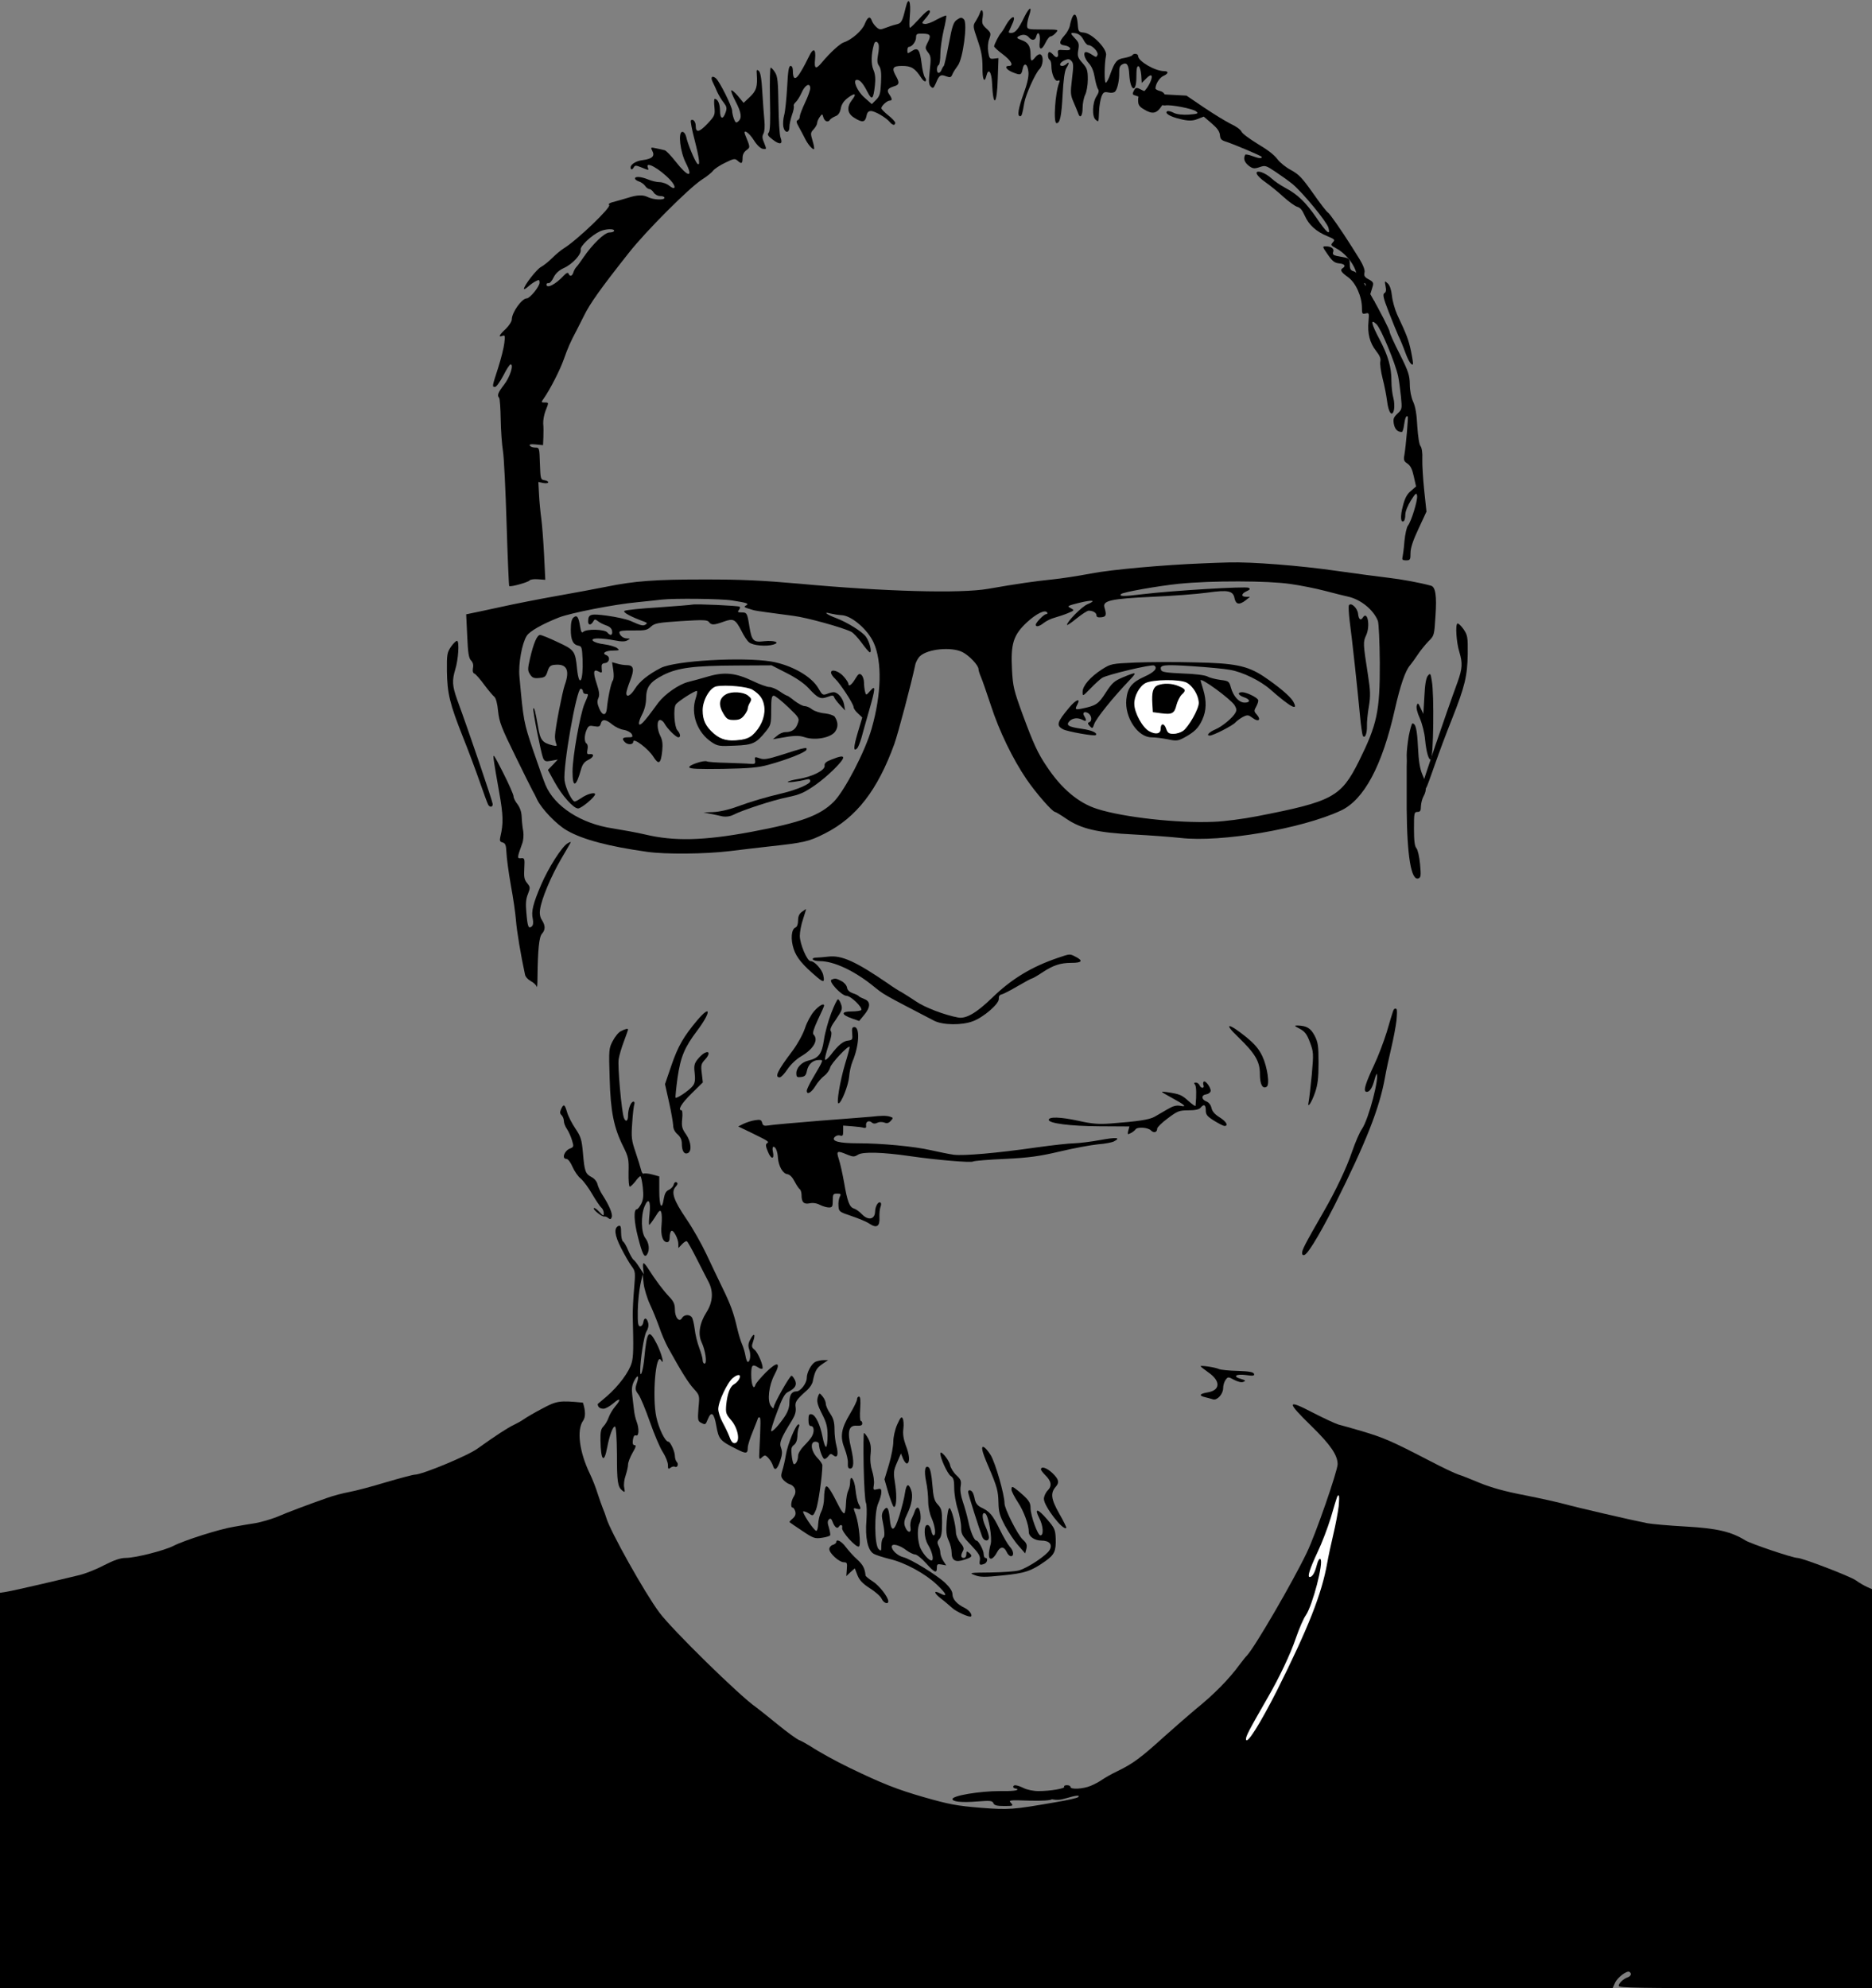<svg width="1079" height="1146" viewBox="0 0 1079 1146" version="1.1" xmlns="http://www.w3.org/2000/svg" xmlns:xlink="http://www.w3.org/1999/xlink"><rect x="0" y="0" width="1079" height="1146" fill="#808080" stroke="none"/><title>Jon_Urry</title><desc>Created with Sketch.</desc><g id="Portrait" stroke="none" stroke-width="1" fill="none" fill-rule="evenodd"><g id="Jon_Urry_Portfolio_"><g id="Jon_Urry" transform="translate(539.5, 573) scale(-1, 1) rotate(-180) translate(-539.5, -573) translate(0, -0)"><path d="M522.1,1141.9 C520,1133.3 519.6,1132.6 516.5,1131.9 C514.8,1131.5 512.1,1130.6 510.3,1129.9 C507.5,1128.8 506.9,1128.8 505.1,1130.4 C504,1131.4 502.8,1133.1 502.5,1134.1 C501.5,1137 500.1,1136.3 498.4,1132.1 C496.9,1128.3 490.8,1123 486.4,1121.6 C484.2,1120.9 478.5,1115.7 473.9,1110.2 C470.2,1105.7 469.2,1106.2 469.8,1112 C470.4,1118.1 468.7,1118.7 466.2,1113.3 C465.2,1111.2 463.2,1107.3 461.6,1104.7 C458.6,1099.6 457,1099.8 457,1105.3 C457,1106.9 456.5,1108 455.7,1108 C454.6,1108 454.2,1105.1 453.7,1095.8 C453.3,1089 452.6,1081.8 452,1079.7 C451.4,1077.6 451.2,1074.5 451.5,1072.9 C452.3,1069.2 455,1069 455,1072.8 C455,1074.3 455.7,1077.4 456.5,1079.8 C457.4,1082.2 457.8,1084.5 457.5,1085 C457.3,1085.4 457.8,1086.4 458.6,1087.1 C459.5,1087.9 461.1,1090.4 462.1,1092.7 C464,1097.1 467,1098.6 467,1095.1 C467,1094 465.7,1090.3 464,1086.8 C462.4,1083.4 461,1079.8 461,1078.8 C461,1077.9 460.4,1077 459.8,1076.7 C458.8,1076.4 459,1075.4 460.4,1072.9 C461.4,1071 463,1068.2 463.8,1066.5 C465.5,1063 468,1060 469.1,1060 C469.5,1060 469.2,1062.1 468.4,1064.7 C467.1,1069.1 467.1,1069.5 469,1071.5 C470.1,1072.7 471,1074.3 471,1075.1 C471,1075.9 471.7,1077.5 472.5,1078.6 C473.9,1080.5 474,1080.5 474.6,1078.3 C475.3,1075.9 477.4,1075.2 478.5,1077.1 C478.9,1077.6 480.3,1078.5 481.5,1079 C483.2,1079.6 484.1,1081 484.6,1083.4 C485,1085.8 486.3,1087.8 488.7,1089.6 C492.8,1092.7 494,1092.1 491.1,1088.4 C487.9,1084.3 488.3,1080.6 492.4,1078.1 C497,1075.2 498.6,1075.4 499.4,1079 C499.8,1081.2 500.5,1082 502,1082 C504.3,1082 510.8,1078.2 512.9,1075.6 C514.5,1073.7 516,1073.5 516,1075.3 C515.9,1075.9 514.1,1077.9 512,1079.5 C509.9,1081.2 508.1,1083 508,1083.6 C508,1085 511.3,1088 512.8,1088 C514.4,1088 514.3,1089.1 512.5,1091.7 C510.9,1094 511.7,1095.2 515.8,1096.4 C518.3,1097.2 518.5,1098.5 516.5,1102 C513.8,1106.8 514.5,1108 520,1108 C525.3,1108 527.4,1106.7 531.1,1101 C532,1099.6 533.1,1098.8 533.5,1099.2 C533.9,1099.6 533.8,1100.6 533.1,1101.4 C532.5,1102.1 531.6,1105.8 531.2,1109.4 C530.2,1117.5 529.1,1118.9 525.6,1116.6 C523.1,1115 523,1115 523,1117 C523,1118.1 523.4,1119 523.9,1119 C525.7,1119 528,1122.1 528,1124.4 C528,1126.5 528.5,1126.7 532,1126.6 C536.4,1126.5 536.9,1125.6 534.5,1121.1 C533.2,1118.5 533.2,1118 534.9,1115.8 C536.6,1113.7 536.7,1112.5 535.9,1105.5 C535.2,1099 535.3,1097.3 536.5,1096.1 C537.8,1094.8 538.1,1095.1 539.5,1098.2 C541.3,1102.7 542.2,1103.3 545.4,1102 C547.7,1101.2 548.2,1101.3 549,1103.3 C549.5,1104.5 550.9,1106.6 552,1108.1 C555,1111.7 557.8,1132.6 555.6,1134.8 C554.3,1136.1 553.8,1136.1 551.7,1134.7 C549.6,1133.3 548.9,1131.4 546.9,1120.8 C545.6,1114 544.3,1108.3 544,1108 C543.6,1107.7 543.1,1106.7 542.7,1105.8 C542.4,1104.8 541.6,1104 541,1104 C539.7,1104 539.7,1107.7 541,1108.5 C541.6,1108.8 542,1111.7 542,1114.8 C542,1117.9 542.9,1124.1 543.9,1128.5 C545,1132.9 545.6,1136.7 545.4,1137 C545.1,1137.2 542.7,1136.2 539.9,1134.7 C537.2,1133.1 534.1,1132 533,1132.2 C531.1,1132.5 531.1,1132.6 533.5,1135.4 C534.9,1137 536,1138.7 536,1139.2 C536,1141.1 533.9,1139.7 529.7,1135 C527.2,1132.3 524.9,1130 524.5,1130 C524.1,1130 524.1,1133 524.4,1136.8 C525.2,1145.1 523.7,1148.5 522.1,1141.9 Z M506.4,1120.5 C506.7,1119.7 506.6,1117 506.1,1114.5 C505.5,1111.1 505.6,1109.5 506.7,1108 C507.8,1106.4 508.1,1103.8 507.8,1098.4 C507.5,1092.1 507.1,1090.6 505,1088.5 L502.5,1086 L498.2,1089.8 C494,1093.5 491.3,1100 493.9,1100 C495.7,1100 497.5,1097.9 500,1093 C502.6,1087.9 503.4,1088.7 504.3,1096.9 C504.7,1100.6 504.5,1103.3 503.4,1105.8 C502,1109.1 502.1,1114.7 503.7,1120.3 C504.2,1122.4 505.6,1122.5 506.4,1120.5 Z" id="Shape" fill="#000" fill-rule="nonzero"/><path d="M590.5,1136.4 C587,1129.1 585.2,1127 582.8,1127 C581.3,1127 581.1,1127.3 582,1128.9 C582.5,1130 583.4,1132 584,1133.4 C585.6,1137.8 582.7,1136.5 580,1131.8 C578.7,1129.4 577.3,1127.3 577,1127 C576.1,1126.4 573,1120.3 573,1119.3 C573,1118.8 575.3,1116.7 578,1114.7 C582.9,1111 584.5,1108 581.5,1108 C578.8,1108 579.9,1105.9 583.5,1104.4 C588.2,1102.5 588.7,1102.6 589.4,1106.1 C590.2,1110.4 592.4,1109.3 592.8,1104.3 C593,1101.7 592,1097.4 590,1092 C586.9,1083.4 586.2,1079 588,1079 C588.9,1079 589.3,1080.2 590.4,1086.8 C591.2,1091.4 596.7,1103.7 599.1,1106.1 C601.2,1108.2 601.7,1113.5 599.8,1114.6 C599.2,1115 597.9,1114.4 596.9,1113.2 C594.5,1110.2 594,1110.4 594,1114.6 C594,1119.4 592.6,1121.6 588.8,1122.9 C586.2,1123.8 585.8,1124.3 587,1125 C589.2,1126.4 591.6,1126.2 593,1124.5 C594.8,1122.4 596.7,1122.6 597.3,1125.1 C598.3,1128.7 599.8,1126.2 599.3,1122 C598.6,1116.9 600.4,1116.7 602.7,1121.5 C603.6,1123.4 604.9,1125 605.5,1125 C606.2,1125 607.5,1125.9 608.5,1127 C610.3,1129 610.2,1129 601.2,1129 C592.2,1129 592,1129.1 592,1131.4 C592,1132.6 592.5,1135.1 593.1,1136.8 C595.1,1142.6 593.5,1142.3 590.5,1136.4 Z" id="Shape" fill="#000" fill-rule="nonzero"/><path d="M564.7,1138.3 C564.4,1137.3 563.3,1135.3 562.4,1133.8 C560.7,1131.2 560.7,1130.9 563.5,1122.8 C565.7,1116.5 566.3,1112.8 566.3,1107.3 C566.2,1100 567.4,1097.7 568.6,1102.5 C569.7,1106.9 571.5,1104.6 571.8,1098.4 C572.4,1083.5 574.7,1085.2 575.1,1101 L575.5,1112.5 L572.9,1112.2 C570.5,1111.9 570.2,1112.3 569.6,1116 C569.2,1118.5 569.4,1121.6 570.2,1123.6 C571.3,1126.7 571.2,1127.1 568.6,1129.5 C566.1,1131.8 565.8,1132.6 566.4,1136.1 C567,1140 565.7,1141.6 564.7,1138.3 Z" id="Shape" fill="#000" fill-rule="nonzero"/><path d="M618.2,1136.4 C617.7,1135.3 617,1133.1 616.7,1131.4 C616.4,1129.6 614.9,1127 613.5,1125.5 C610.3,1121.9 610.3,1120.2 613.7,1119.8 C615.1,1119.6 616.5,1118.9 616.8,1118.2 C617.1,1117.2 616.2,1116.9 613.4,1117.1 C609.9,1117.4 609.5,1117.3 609.8,1115.2 C610.2,1112.7 608.8,1112.3 607,1114.5 C606.3,1115.3 605.4,1116 604.9,1116 C603.7,1116 603.8,1112.3 605,1111.5 C605.6,1111.2 606,1109.6 606,1108.1 C606,1103.5 608,1098.8 609.7,1099.5 C610.8,1099.9 611,1099.6 610.5,1098.3 C608.2,1092.7 607,1075 609,1075 C611,1075 611.8,1078.9 612.5,1091.5 C612.9,1099.8 613.7,1105.3 614.6,1106.7 C616.3,1109.4 616.4,1110.8 614.8,1109.2 C614.1,1108.5 613,1108 612.3,1108 C610.1,1108 610.9,1110 613.5,1111.2 C615.6,1112.1 616.4,1112.1 617.5,1110.9 C618.8,1109.7 618.8,1108 617.9,1100.6 C616.9,1092.4 617,1091.3 618.8,1087.1 C619.9,1084.6 621.1,1081.7 621.4,1080.8 C622.5,1077.3 624,1079.1 624,1083.8 C624,1086.4 624.7,1089.8 625.5,1091.4 C626.3,1093 627,1096.9 627,1100.2 C627,1105.5 626.6,1106.7 623.9,1109.7 C621.2,1112.8 620.9,1113.7 621.5,1117.2 C622.1,1120.7 621.9,1121.5 619.4,1124.1 C617.3,1126.3 617,1127 618.2,1127 C621.2,1127 623.1,1125.8 624.6,1122.9 C625.4,1121.3 626.6,1120 627.3,1120 C629.6,1119.9 633.2,1116.1 632.6,1114.4 C632,1112.9 631.8,1112.9 629.5,1114.4 C628.2,1115.3 626.6,1116 626,1116 C624.1,1116 625,1112.3 627.6,1109.5 C629.3,1107.7 630.4,1104.9 631,1101.3 C631.5,1098.3 632.4,1095.3 632.9,1094.6 C633.6,1093.8 633.3,1092.5 632,1090.5 C629.6,1086.8 629.3,1078.8 631.5,1077 C633.3,1075.5 633.2,1075.3 633.5,1082 C633.6,1085 634.3,1088.8 634.9,1090.4 C635.9,1092.8 636.4,1093.2 638.9,1092.7 C640.7,1092.3 642.2,1092.6 642.8,1093.3 C644.2,1095 645.2,1099.9 645.1,1104.2 C645,1106.9 645.5,1108.2 646.9,1108.9 C649.5,1110.3 650.6,1108.7 650.9,1103 C651.5,1093.3 655,1092.1 655,1101.6 C655,1106.4 655.3,1108.1 656.3,1107.8 C656.9,1107.5 657.6,1105.3 657.8,1102.8 L658.1,1098.2 L660.7,1100.8 C662.4,1102.5 663.5,1103 663.8,1102.2 C664.4,1100.2 660.7,1093.6 658.3,1092.5 C656.6,1091.8 656,1090.7 656,1088.2 C656,1085.6 656.6,1084.6 659.3,1083 C664.2,1080 666.6,1080.4 669.6,1084.9 C672.6,1089.5 672.2,1092.7 668.4,1093.6 C667.1,1093.9 666,1094.6 666,1095 C666,1097.5 668.3,1101.2 670.5,1102.2 C673.5,1103.5 673.8,1105 671,1105 C665.8,1105 656,1110.7 656,1113.7 C656,1115.1 653.4,1115.5 652.6,1114.1 C652.3,1113.7 650.2,1113 648.1,1112.6 C643.7,1111.9 642.6,1110.6 639.9,1103.1 C639.1,1100.6 637.9,1098.5 637.4,1098.3 C636.4,1098 636.5,1109.3 637.5,1114 C638.4,1117.6 629.6,1126.7 624.8,1127.2 C621.7,1127.5 621.5,1127.7 621.2,1132 C620.8,1137.2 619.6,1139 618.2,1136.4 Z" id="Shape" fill="#000" fill-rule="nonzero"/><path d="M443.8,1089 C444.1,1076.3 443.9,1070.6 443.1,1069.6 C442.1,1068.5 442.6,1067.6 445.4,1065.5 C449.6,1062.3 451.4,1062.8 449.9,1066.7 C449.3,1068.2 448.8,1076.7 448.7,1085.5 C448.5,1099 448.2,1102 446.7,1104.3 C445.8,1105.8 444.6,1107 444.2,1107 C443.8,1107 443.6,1098.9 443.8,1089 Z" id="Shape" fill="#000" fill-rule="nonzero"/><path d="M436.2,1103.4 C436.7,1096 436,1093.8 432.3,1090.2 L428.6,1086.7 L425.4,1090.6 C423.6,1092.7 421.9,1094.2 421.5,1093.9 C421.2,1093.6 422.3,1090.7 424,1087.5 C427.3,1081.2 427.8,1077.9 425.5,1076 C424.3,1075 423.9,1075.2 423,1077.5 C422.5,1078.9 422,1081 422,1082.1 C422,1084.6 414.7,1099.2 412.6,1100.9 C410.4,1102.7 409.4,1101.5 410.8,1098.7 C411.4,1097.5 412.6,1094.9 413.4,1093 C414.3,1091.1 415.9,1088.3 417.1,1086.9 C418.8,1084.7 419.1,1083.7 418.3,1081.4 C416.8,1076.8 415,1077.3 415,1082.2 C415,1086.2 413.7,1089 411.9,1089 C411.6,1089 411.5,1086.8 411.8,1084.2 C412.2,1079.7 412,1079.2 407.7,1074.6 C403,1069.7 401,1069.3 401,1073.5 C401,1075.9 399.4,1077.7 398.2,1076.6 C397.9,1076.2 398.8,1071.3 400.3,1065.6 C403.2,1054.3 403.7,1049.9 401.9,1051.7 C400.5,1053.1 396.3,1063.2 395.5,1067.2 C395.1,1068.8 394.2,1070 393.3,1070 C390.7,1070 392,1058.6 395.3,1052.1 C399.8,1043.3 396.6,1043.7 389.4,1052.9 C386.8,1056.2 384,1059.2 383.1,1059.4 C382.2,1059.6 380,1060.2 378.2,1060.5 C375,1061.2 374.9,1061.1 376,1059 C377.6,1056 375.9,1054.4 370.4,1053.7 C366,1053.2 362.5,1050.6 363.7,1048.6 C364,1048.1 364.7,1048.5 365.2,1049.4 C366,1050.8 366.4,1050.8 369.7,1049.5 C374.1,1047.7 374.1,1047.7 373.4,1049.5 C371.8,1053.4 380.2,1048.8 386.4,1042.2 C389.9,1038.4 389.5,1036 385.8,1038.9 C384.4,1040.1 381.8,1041 380.2,1041 C378.6,1041 375.6,1041.7 373.7,1042.5 C369.6,1044.2 366,1044.5 366,1043.1 C366,1042.6 367,1041.8 368.3,1041.4 C369.5,1041 371.1,1039.9 371.8,1038.9 C372.5,1037.8 373.7,1037 374.3,1037 C375,1037 376.1,1036.1 376.8,1035 C377.5,1033.9 379.1,1033 380.5,1033 C381.9,1033 383,1032.6 383,1032 C383,1030.5 376.6,1030.8 373.4,1032.4 C370.7,1033.8 367.2,1033.7 362,1032 C360.6,1031.6 357.3,1030.6 354.7,1029.9 C351.6,1029.2 350.3,1028.4 351.1,1027.9 C352.8,1026.9 332.6,1007.5 324.9,1002.8 C323.3,1001.8 320.4,999.4 318.3,997.3 C316.2,995.2 313.3,992.9 311.8,992.1 C309.3,990.8 302,981.4 302,979.5 C302,979 303,979.6 304.3,980.7 C305.5,981.8 307.5,983.3 308.8,983.9 C310.7,984.9 311,984.8 311,983.1 C311,980.8 305.4,974 303.6,974 C300.8,974 295,965.9 295,961.9 C295,960.7 293.4,958.3 291.5,956.4 C287.7,952.9 287,951.4 289.6,952.4 C291.1,953 291.2,952.4 290.7,948.3 C290.4,945.6 288.8,939.2 287.1,933.9 C283.5,922.8 283.6,923 285.4,923 C286.1,923 288.2,925.9 290.1,929.5 C291.9,933.1 293.8,936 294.3,936 C296.3,936 293.9,928.5 290.5,924.2 C287,919.7 286.4,918 287.7,916.7 C288.1,916.3 288.5,910.7 288.6,904.2 C288.7,897.8 289.3,889.6 289.9,886 C290.5,882.4 291.4,863.5 292,844 C292.6,824.5 293.3,808.4 293.5,808.2 C294.2,807.5 304.5,810.4 305.2,811.4 C305.6,812 307.8,812.3 310.1,812.1 L314.3,811.8 L313.6,826.2 C313.2,834 312.5,843.4 312,847 C311.5,850.6 310.9,856.8 310.7,860.8 L310.3,868.2 L313.1,867.6 C314.7,867.3 316,867.5 316,868 C316,868.5 315,869 313.8,869.2 C311.6,869.5 311.5,870 311.2,878.8 C310.9,887.8 310.9,888 308.5,888 C307.2,888 305.8,888.5 305.4,889.1 C304.9,889.9 306,890.1 308.9,889.8 L313,889.4 L313.2,894 C313.3,896.5 313.3,900 313.1,901.9 C313,903.7 313.6,907 314.4,909.1 C316.4,914.1 316.4,914 313.9,914 C311.9,914 311.8,914.1 313.4,916.3 C317,921.4 322.9,932.9 325,939 C327.2,945.2 328.8,949 332.3,955.5 C333.2,957.2 335.1,961 336.6,964 C339.9,970.8 346.1,979.6 362.4,1000.2 C372.2,1012.7 397.2,1037.7 404.6,1042.5 C407.5,1044.3 410.4,1046.7 411.1,1047.7 C411.9,1048.7 415,1050.8 418,1052.2 C422.8,1054.6 423.6,1054.7 425,1053.5 C427.4,1051.3 428,1051.6 428,1054.9 C428,1056.9 428.8,1058.4 430.2,1059.4 C432.5,1061.1 432.5,1061 429.5,1068.3 C428,1072 431.6,1069.8 434.5,1065.2 C436.3,1062.3 438.4,1060.4 439.7,1060.2 C441.9,1059.9 441.9,1059.9 440.5,1063.5 C439.3,1066.2 439.2,1067.5 440.1,1069.1 C440.7,1070.3 440.9,1073.4 440.6,1076.4 C440.3,1079.2 439.8,1086.6 439.4,1092.7 C439,1100.5 438.3,1104.3 437.4,1105.1 C436.2,1106.1 436,1105.8 436.2,1103.4 Z M354,1013 C354,1012.5 352.8,1012 351.3,1012 C348.5,1012 341.6,1005.4 336.2,997.5 C334.7,995.3 333,992.9 332.3,992.2 C331.7,991.6 330.8,990.1 330.5,989 C329.8,986.7 328.4,986.4 327.7,988.3 C327.3,989.1 326.4,988.7 324.8,987 C320.3,982.1 315,979.4 315,982 C315,982.6 315.5,982.9 316.2,982.8 C316.8,982.6 318.2,984.1 319.1,986.1 C320.3,988.5 322.2,990.2 325,991.5 C330.1,993.8 335.3,999.6 334.7,1002.1 C334.2,1004 340.9,1010.4 345.9,1012.7 C349.1,1014.1 354,1014.3 354,1013 Z" id="Shape" fill="#000" fill-rule="nonzero"/><path d="M765.3,999.3 C767.9,995.5 769.3,994.4 771.8,994.2 C775,993.9 775.9,992.7 774,991.5 C772.2,990.4 772.9,989.2 776.9,986.3 C781.4,983.2 785,975.1 785,968.5 C785,965.2 785.2,964.8 787.1,965.3 C789.1,965.8 789.2,965.6 788.8,960.8 C788.1,953.9 789.5,948.4 793.1,943.8 C795.3,941 796,939.3 795.6,937.6 C795.3,936.3 795.9,931.9 796.9,927.9 C798,923.8 799.1,917.9 799.5,914.8 C800.3,908 802.5,905.3 803.5,909.9 C803.8,911.5 803.7,914.6 803.1,916.7 C802.5,918.8 802,923.2 802,926.5 C802,934.5 800.1,940.9 795.2,950.3 C790.3,959.5 789.7,962.6 793.4,959.1 C796,956.6 804.3,936.6 805.9,929 C806.4,926.5 807.1,921.3 807.5,917.3 C808.2,910.3 808.1,910 805.5,907.6 C803.2,905.4 802.9,904.5 803.4,901.6 C804,898.6 805.5,897 808,897 C808.4,897 809,898.8 809.3,901.1 C809.8,905 810.6,906.8 811.4,905.9 C811.8,905.5 810.4,889.5 809.5,883.9 C808.9,880.9 809.2,880.1 811.2,878.8 C813,877.6 814,875.5 814.9,871.4 L816.2,865.6 L813.2,863 C811,861.2 809.7,858.8 808.6,854.3 C807,848.4 807.3,844.4 809.1,845.6 C809.6,845.9 810,847.6 810,849.3 C810,851.2 811.4,854.6 813.2,857.5 C816,861.9 816.5,862.2 816.8,860.2 C817.2,857.6 813.4,845.3 811.5,843 C810.8,842.2 809.9,838.1 809.5,834 C809.2,829.9 808.6,825.7 808.4,824.8 C808,823.4 808.5,823 810.4,823 C812.8,823 813,823.4 813,827.2 C813,830.1 814.4,834.4 817.6,841.2 L822.2,851.1 L820.9,863.3 C820.2,870 819.7,878.1 819.8,881.4 C820,884.9 819.5,887.9 818.8,888.8 C818,889.7 817.3,894.5 816.9,900.4 C816.6,907.1 815.8,911.8 814.5,914.5 C813.4,916.9 812.6,920.9 812.6,924.5 C812.5,929.7 811.8,931.9 806.8,941.9 C803.6,948.1 801,953.9 801,954.7 C801,955.8 795.6,966.4 790.1,976 C789.6,976.8 787.7,980.1 785.9,983.3 C783.8,986.9 781.7,989.3 780.3,989.6 C778.5,990.1 778,990.9 778,993.6 C778,996.4 777.6,997.1 775.5,997.5 C774.1,997.8 771.8,998.2 770.4,998.5 C768.5,998.9 768,999.5 768.4,1000.7 C769.2,1002.6 767.4,1004 764.2,1004 C762.1,1004 762.1,1003.9 765.3,999.3 Z" id="Shape" fill="#000" fill-rule="nonzero"/><path d="M697.826,1121.139 C700.426,1117.339 701.826,1116.239 704.326,1116.039 C707.526,1115.739 708.426,1114.539 706.526,1113.339 C704.726,1112.239 705.426,1111.039 709.426,1108.139 C713.926,1105.039 717.526,1096.939 717.526,1090.339 C717.526,1087.039 717.726,1086.639 719.626,1087.139 C721.626,1087.639 721.726,1087.439 721.326,1082.639 C720.626,1075.739 722.026,1070.239 725.626,1065.639 C727.826,1062.839 728.526,1061.139 728.126,1059.439 C727.826,1058.139 728.426,1053.739 729.426,1049.739 C730.526,1045.639 731.626,1039.739 732.026,1036.639 C732.826,1029.839 735.026,1027.139 736.026,1031.739 C736.326,1033.339 736.226,1036.439 735.626,1038.539 C735.026,1040.639 734.526,1045.039 734.526,1048.339 C734.526,1056.339 732.626,1062.739 727.726,1072.139 C722.826,1081.339 722.226,1084.439 725.926,1080.939 C728.526,1078.439 736.826,1058.439 738.426,1050.839 C738.926,1048.339 739.626,1043.139 740.026,1039.139 C740.726,1032.139 740.626,1031.839 738.026,1029.439 C735.726,1027.239 735.426,1026.339 735.926,1023.439 C736.526,1020.439 738.026,1018.839 740.526,1018.839 C740.926,1018.839 741.526,1020.639 741.826,1022.939 C742.326,1026.839 743.126,1028.639 743.926,1027.739 C744.326,1027.339 742.926,1011.339 742.026,1005.739 C741.426,1002.739 741.726,1001.939 743.726,1000.639 C745.526,999.439 746.526,997.339 747.426,993.239 L748.726,987.439 L745.726,984.839 C743.526,983.039 742.226,980.639 741.126,976.139 C739.526,970.239 739.826,966.239 741.626,967.439 C742.126,967.739 742.526,969.439 742.526,971.139 C742.526,973.039 743.926,976.439 745.726,979.339 C748.526,983.739 749.026,984.039 749.326,982.039 C749.726,979.439 745.926,967.139 744.026,964.839 C743.326,964.039 742.426,959.939 742.026,955.839 C741.726,951.739 741.126,947.539 740.926,946.639 C740.526,945.239 741.026,944.839 742.926,944.839 C745.326,944.839 745.526,945.239 745.526,949.039 C745.526,951.939 746.926,956.239 750.126,963.039 L754.726,972.939 L753.426,985.139 C752.726,991.839 752.226,999.939 752.326,1003.239 C752.526,1006.739 752.026,1009.739 751.326,1010.639 C750.526,1011.539 749.826,1016.339 749.426,1022.239 C749.126,1028.939 748.326,1033.639 747.026,1036.339 C745.926,1038.739 745.126,1042.739 745.126,1046.339 C745.026,1051.539 744.326,1053.739 739.326,1063.739 C736.126,1069.939 733.526,1075.739 733.526,1076.539 C733.526,1077.639 728.126,1088.239 722.626,1097.839 C722.126,1098.639 720.226,1101.939 718.426,1105.139 C716.326,1108.739 714.226,1111.139 712.826,1111.439 C711.026,1111.939 710.526,1112.739 710.526,1115.439 C710.526,1118.239 710.126,1118.939 708.026,1119.339 C706.626,1119.639 704.326,1120.039 702.926,1120.339 C701.026,1120.739 700.526,1121.339 700.926,1122.539 C701.726,1124.439 699.926,1125.839 696.726,1125.839 C694.626,1125.839 694.626,1125.739 697.826,1121.139 Z" id="Shape-Copy" fill="#000" fill-rule="nonzero" transform="translate(724.997, 1035.339) scale(1, -1) rotate(298) translate(-724.997, -1035.339)"/><path d="M798.6,981.1 C799.1,978.8 798.9,977.5 797.9,977 C796.9,976.3 797.3,974.2 800.4,966.3 C802.5,960.9 805,954.7 806,952.5 C807.1,950.3 808.9,945.9 810,942.8 C811.9,937.7 813.6,935.1 814.4,936.1 C814.6,936.3 814.1,939.6 813.3,943.5 C811.9,950.1 810.9,952.8 805.3,964.7 C804,967.6 802.6,972.5 802.3,975.5 C801.9,979 801.1,981.5 799.9,982.6 C798.1,984.3 798,984.2 798.6,981.1 Z" id="Shape" fill="#000" fill-rule="nonzero"/><path d="M694,821.3 C670.6,820.4 640.6,817.7 628.7,815.4 C621.4,814 611.5,812.5 606.5,812 C597.3,811.1 585.5,809.4 569.6,806.6 C553.7,803.8 509.7,805 460.1,809.6 C439.7,811.4 427.5,812 406.3,812 C377.3,812 365.7,811.1 349.5,807.8 C344,806.7 331.2,804.3 321,802.5 C310.8,800.7 296,797.8 288,796 C280,794.3 272.4,792.6 271.1,792.4 L268.7,791.9 L269.3,779.4 C269.7,769.7 270.2,766.6 271.5,765.3 C272.6,764.2 273,762.7 272.6,760.9 C272.3,759.1 272.6,758 273.5,757.7 C274.2,757.4 276.8,754.5 279.1,751.3 C281.5,748.1 284.1,745 284.9,744.4 C285.8,743.7 286.7,740.5 287.1,736 C287.8,729.6 289.1,726.4 297.1,710.1 C302.1,699.9 306.6,690.8 307.1,690 C307.6,689.2 308.7,687.1 309.5,685.3 C312,679.9 320.9,670.6 326.8,667.3 C336,662 351,658.1 373,655 C383.5,653.5 406.3,653.7 420.5,655.4 C427.1,656.2 437,657.4 442.5,658 C463.8,660.3 466.2,660.9 475.5,665.6 C493.7,674.8 505.9,690.7 515.5,717.2 C517.7,723.4 525.3,752.1 527.5,762.6 C527.8,764.3 529.1,766.7 530.3,767.8 C534.8,772 548.5,773.3 554.8,770.1 C558.7,768.1 564,762.5 564,760.3 C564,759.6 564.6,757.6 565.4,755.8 C566.2,754 568.7,746.7 571.1,739.5 C575.9,724.6 583.8,708.4 591.7,696.8 C597.1,688.9 606.6,678 608.1,678 C608.5,678 611.5,676.2 614.7,674 C623.1,668.3 632.6,666 653.5,665 C662.9,664.5 675,663.6 680.5,663 C703.8,660.3 750.3,668.3 772.7,678.7 C786.2,684.9 796.7,704.6 804,737.2 C807.2,751.3 810.1,759.6 812.8,762.6 C813.7,763.7 815.7,766.4 817.2,768.7 C818.7,771 821.5,774.4 823.3,776.3 C826.7,779.6 826.7,779.8 827.4,791.1 C828.2,802.6 827.4,807.7 824.8,808.4 C818.2,810.2 807.8,812.1 800,813 C794.8,813.6 781.3,815.4 770,817 C749.3,820 721,822.2 708.3,821.8 C704.6,821.7 698.1,821.5 694,821.3 Z M743.7,809.4 C749.5,808.6 758.5,806.8 763.8,805.4 C769.1,804 775.1,802.5 777,802.1 C784.3,800.5 791.7,794.5 794.2,788.1 C794.7,786.7 795.2,776.1 795.3,764 C795.4,735.9 793.8,728.5 783.2,707.1 C772.9,686.6 768.2,684 724.5,675.5 C716.8,674 705.6,672.5 699.5,672.3 C679,671.4 647.5,674.9 632.5,679.7 C621.6,683.1 611.7,691.5 603.2,704.4 C598.2,711.8 595.7,717.2 589.5,734 C584.3,748.2 583.8,750.4 583.3,760 C582.5,775 584.1,780 591.9,787.3 C597.5,792.4 602.4,794.8 603.6,792.9 C603.9,792.4 603.6,792 603,792 C601.7,792 597,787.1 597,785.9 C597,784.4 599.1,784.9 601.7,787 C603.1,788.1 606,789.5 608,790 C610.1,790.6 613.5,791.7 615.6,792.6 C619.4,794.2 619.4,794.2 617.1,795.5 C614.9,796.6 615.2,796.8 621.9,798.5 C629.7,800.4 632.3,800 626.8,797.7 C623.6,796.4 615,787.7 615,785.8 C615,785.4 617.5,787 620.5,789.5 C623.6,792 626.7,794 627.5,794 C630,794 632,792.8 632,791.3 C632,790.3 632.9,790 634.8,790.2 C637.6,790.5 637.9,791.5 636.6,795.8 C635.3,799.8 640.3,800.9 664.2,802 C675.9,802.5 690.2,803.6 695.9,804.4 C708,806.1 710.8,805.5 711.6,801 C712.4,797.5 714.4,797.2 718,800 L720.5,802 L718.3,802 C715.2,802 715.4,803.8 718.5,805.2 C720.5,806.1 720.8,806.5 719.7,807.2 C718,808.1 676,805.6 658.6,803.5 C647.4,802.1 644.8,802.2 646.2,803.6 C647.4,804.7 667.1,808.2 679.5,809.5 C698.4,811.4 730.9,811.3 743.7,809.4 Z M421.9,799.9 C430.9,798.5 431.8,798.1 430,797 C428.5,796.1 428.6,796 434,794.4 C434.8,794.1 438.6,793.5 442.5,793 C446.3,792.5 453.1,791.6 457.4,791 C464.8,790.1 485.8,784.3 490.7,781.8 C491.9,781.2 494.6,778.3 496.7,775.4 C498.8,772.5 500.9,770 501.4,770 C502.7,770 501.2,776.2 499.1,779 C496.9,782 488.3,787.3 482,789.7 C476.6,791.7 474.1,793.6 478.5,792.4 C480.2,792 483.1,791.5 485.1,791.4 C490.8,791.2 500.2,783.1 503.6,775.5 C508.5,764.6 508.1,746 502.4,726 C498.7,713 487,690.5 480.7,684 C472.7,675.9 461.7,671.9 433,666.5 C405.5,661.4 388.7,661 371.8,665 C367.2,666.1 358.8,667.6 353.2,668.5 C335,671.2 319.6,681.1 314.4,693.6 C313.5,695.7 310.3,704.7 307.3,713.5 C301.9,729.6 301.7,730.3 299.4,756 C298.7,763.4 300.9,775.3 303.6,779.5 C305.3,782.2 312.6,786.3 322.2,790.1 C329,792.7 353.6,797.6 367.5,798.9 C373.6,799.5 379.9,800.2 381.5,800.4 C388.8,801.2 415.9,800.9 421.9,799.9 Z" id="Shape" fill="#000" fill-rule="nonzero"/><path d="M777.5,797.1 C777.2,796.5 777.4,792.5 777.9,788.3 C779.2,778.9 782.6,747.5 783.9,733.3 C784.4,727.7 785.2,722.6 785.5,721.9 C786.7,720 788,723.1 787.9,727.5 C787.8,729.7 788.3,734.8 789,738.8 C790,744.8 789.9,747.8 788.5,756.8 C785.6,775.5 785.6,775.8 787.5,780 C789.9,785.4 788.2,794.3 785.5,790 C784.3,788.1 783.1,789 782.8,792.1 C782.5,795.5 778.7,799 777.5,797.1 Z" id="Shape" fill="#000" fill-rule="nonzero"/><ellipse id="Iris" fill="#FFF" cx="671.5" cy="739.5" rx="19.5" ry="17.5"/><path d="M654.5,764.1 C640.7,763.5 640.3,763.4 635.2,760.2 C628.4,755.8 624,750.7 624,747.2 C624,744.5 624.1,744.6 628.4,749 C630.8,751.5 633.9,754.4 635.3,755.3 C638.1,757.1 663.8,763.2 665.2,762.4 C667.5,761 665.5,758.6 659.7,756 C652.3,752.7 649.9,749.6 649.2,742.8 C648.2,732.5 655.8,721 663.7,721 C665.7,721 669.9,720.5 672.9,719.9 C678,718.8 678.9,718.9 682.5,720.8 C688.4,724 690.8,726.3 693,731.2 C695.4,736.4 695.5,742 693.5,748.6 C692.7,751.3 692,753.6 692,753.8 C691.9,755.8 709.2,743.2 711.6,739.5 C712.7,737.7 712.9,736.6 712.1,735.2 C710.6,732.3 704.4,727.2 700.6,725.6 C697,724.1 695,722 697.3,722 C699.3,722 710.6,727.8 712.1,729.6 C712.8,730.4 714.7,731.8 716.3,732.7 C719.1,734.1 719.5,734 722.1,732.1 C725.4,729.6 727.1,731.1 724.4,734.1 C722.7,736 722.7,736.3 724.2,739 C725,740.5 725.5,742.2 725.1,742.7 C724.1,744.3 718.3,747 716,747 C713,747 713.6,745.3 717,744.1 C720.7,742.9 720.9,741 717.4,741 C714.2,741 710.9,744.6 709.5,749.6 C708.5,753.3 708.2,753.5 703.4,754.1 C700.6,754.5 697.3,755.3 695.9,756.1 C694.5,756.8 688.8,757.6 681.7,757.8 C672.6,758.2 669.7,758.6 669.3,759.7 C668.1,762.8 670.5,763.1 687.1,762 C696.1,761.4 705.9,760.5 708.9,759.9 C716.1,758.7 726.4,753.7 732.2,748.6 C744,738.2 748.8,735.7 745.3,741.8 C743.5,744.8 736.7,750.5 728.2,756.2 C718.9,762.3 711.5,763.8 688.5,764.2 C677.5,764.5 662.2,764.4 654.5,764.1 Z M684,752.5 C687.6,750.6 691,745.1 691,741 C691,737.3 685.1,726.9 681.7,724.5 C680.5,723.7 678.1,723 676.4,723 C673.7,723 673,723.5 672.1,726.1 C671,729.3 669,729.2 669,725.9 C669,723 666.2,722.4 662.4,724.5 C658.6,726.5 653.9,735 653.8,740.1 C653.6,744.7 656.8,750.5 660.3,752.3 C664.6,754.4 680,754.6 684,752.5 Z" id="Shape" fill="#000" fill-rule="nonzero"/><path d="M667.3,751 C664.6,749.9 663.8,747 664.2,740.4 L664.5,735.5 L669,734.9 C675.6,734 676.9,734.7 678.1,739.6 C678.7,741.9 680.1,744.6 681.1,745.6 C683.8,748 683.5,748.8 679.4,750.5 C675.4,752.2 670.7,752.3 667.3,751 Z" id="Shape" fill="#000" fill-rule="nonzero"/><path d="M647,755.5 C642.3,753.5 640.9,752.3 637.3,746.7 C633.1,740.1 631.7,739.2 623.3,737.5 C619.7,736.8 619.5,737.1 621,740 C623,743.8 620.2,742.8 616.4,738.3 C609.2,729.7 608.6,727.8 612.8,725.6 C615.3,724.3 630.9,721.5 631.6,722.3 C632.8,723.5 629.3,725.1 623.6,725.9 C615.7,727 614.2,728 616.5,730.4 C618.4,732.2 621.3,732.5 624.1,731 C626.1,729.9 626.5,730.6 625.1,733 C623.7,735.1 624.8,736.2 627.1,735 C629.2,733.8 629.7,730.4 627.8,729.7 C626.8,729.4 626.9,728.8 628.1,727.5 C629.6,725.9 629.8,726 630.7,728.7 C632,732.1 641.4,743.9 651.3,754.2 C655.6,758.8 655.2,758.9 647,755.5 Z" id="Shape" fill="#000" fill-rule="nonzero"/><ellipse id="Iris" fill="#FFF" cx="422.5" cy="736.5" rx="19.5" ry="17.5"/><path d="M399,797.5 C398.2,797.3 389.4,796.6 379.5,795.9 C369.6,795.3 360.8,794.4 360,793.9 C358.6,793.2 363.5,790.5 371.5,787.6 C373,787 373.2,786.7 372.1,786 C370.6,785.1 369.7,785.3 363.4,788.1 C361.1,789.1 355.1,790.4 350,791.1 C340.2,792.4 339.1,792 339,787.8 C339,785.5 340.6,785.5 341.9,787.7 C342.7,789.2 343,789.2 344.6,788 C345.5,787.2 347.7,786.1 349.4,785.5 C351.5,784.8 352.6,783.7 352.8,782.3 C353.2,779.7 351.8,779.3 350,781.5 C348.5,783.3 338,783.6 336.2,781.8 C335.4,781 334.9,781.6 334.4,784.7 C333.5,790.4 332.6,791.7 330.6,790.1 C329.5,789.2 329,787 329,783.1 C329,777 330.3,774.4 333.5,773.8 C335.3,773.5 335.5,772.6 335.8,766 C336.3,753.3 333.8,749 332.6,760.5 C331.6,770.8 331.1,771.4 321.4,775.9 C316.6,778.2 312.1,780 311.3,780 C309.6,780 307.6,775.5 305.5,766.5 C304.1,760.3 304.1,759.5 305.5,757.3 C306.8,755.3 307.8,754.9 310.8,755.2 C314,755.5 314.6,755.9 315.6,759 C316.5,761.9 317.3,762.6 319.8,762.8 C326.7,763.5 328.6,759.7 325.5,751.1 C324.1,747 320.1,726.7 319.9,722 C319.8,720.6 320.1,718.6 320.5,717.6 C321.2,715.9 321,715.8 318.4,716.4 C312.6,717.9 311.4,719.3 310.1,727.2 C308.6,735.7 308,738.3 307.4,737.7 C306.8,737.2 311.8,712.1 313,709.1 C313.9,707.1 314.5,706.9 317.8,707.5 L321.5,708.2 L318.7,705.2 L315.8,702.2 L319.6,695.3 C323.8,687.6 330.5,680 333.2,680 C335.1,680 343,686.6 343,688.2 C343,689.6 338.2,688.3 334.9,685.9 C333.4,684.9 331.8,684 331.3,684 C329.7,684 326,691.6 325.4,696.1 C324.4,704 332.3,749 334.7,749 C335.4,749 336,748.3 336,747.5 C336,746.7 336.7,746 337.5,746 C339.4,746 339.4,746.1 336.9,740.3 C334.4,734.4 330,709.8 330,701.3 C330,691.6 332,692.1 334.9,702.5 C335.7,705.4 336.8,706.9 339.1,708 C342.4,709.6 342.8,711.7 339.8,711.3 C338.4,711.1 338.2,711.6 338.6,713.9 C339,715.5 338.7,717.1 338.1,717.4 C336.7,718.3 336.7,722.2 338.2,725.5 C339.2,727.7 339.8,727.9 342.5,727.4 C345.2,726.9 345.8,727.2 346.3,728.9 C347,731.7 349.2,731.5 352.9,728.4 C354.6,727 357.5,725.6 359.5,725.3 C361.5,725 363.5,723.9 364.1,722.9 C364.9,721.2 364.7,721 362,721 C358.8,721 358.2,720.2 360.2,718.2 C361.9,716.5 365,716.7 365,718.5 C365,721 373.6,714.5 376.6,709.8 C379.7,704.9 380.9,705.7 381.7,713.2 C382.1,717.1 381.8,719.5 380.6,721.8 C378.6,725.8 378.5,731 380.5,731 C381.3,731 382.5,730 383.1,728.8 C384.6,726 389.6,721 391,721 C392.5,721 392.2,723.1 390.4,725.1 C388.7,727 388,737.6 389.5,739.9 C390.5,741.6 401,748.3 401.7,747.7 C402,747.4 401.7,745.5 401,743.5 C398,734.4 401.9,723.7 410.2,718.2 C413.7,715.9 414.7,715.8 423.5,716.2 C434,716.6 435.8,717.5 441.4,724.4 C444.3,728 444.5,728.7 444.5,736.6 C444.5,743.4 444.8,745 446,745 C446.8,745 450.5,742 454.2,738.5 C460.7,732.3 460.9,731.9 459.8,729 C458.7,725.6 456.4,724 452.7,724 C451.3,724 449.2,723.1 447.9,721.9 L445.5,719.9 L449,720.5 C457.6,722.1 460.4,722.2 464,721 C469.8,719.1 478.7,720.7 481.3,724.2 C483.2,726.8 483.2,729.7 481.1,732.9 C480.6,733.6 478.1,734.5 475.4,734.8 C472.7,735 469.4,736.1 468.1,737.1 C466.8,738.2 464.8,739 463.8,739 C462.7,739 460.1,740.4 458,742 C455.9,743.7 454,745 453.7,745 C453.3,745 451.4,746.1 449.4,747.5 C447.4,748.9 444.7,750 443.4,750 C442.2,750 437.9,751.5 434,753.4 C424.2,758.1 417.7,758.8 408.6,756.2 C404.7,755 399.3,753.6 396.6,752.9 C391.2,751.5 383.2,745.9 379.4,740.9 C373.9,733.4 372.4,731.5 370.6,729.6 C367.7,726.7 367.5,729.1 370.1,734.2 C371.5,736.8 372.4,740.4 372.4,743.5 C372.5,750.1 374.7,753 382.3,756.9 C390.6,761.1 399.9,762.3 424.6,762.4 L444.7,762.5 L453.3,758.1 C458.7,755.4 463.5,752.1 466,749.4 C471.4,743.5 473,742.8 477,744.3 C479.7,745.3 480.4,745.3 480.8,744.1 C481,743.4 482.6,741.3 484.2,739.6 L487.1,736.5 L486.5,740 C485.8,743.6 482.9,747 480.5,747 C479.7,747 478,746.6 476.6,746 C474.3,745.2 473.9,745.4 471.8,749.1 C467.9,756.1 456.2,762.7 444.5,764.7 C427.9,767.4 389.2,765.2 380.9,761 C373.7,757.3 368.6,753.2 366,749 C363.5,745 361,743.7 361,746.5 C361,747.3 361.9,750.3 363,753.1 C365.8,760.1 365.4,762.5 361.5,762.6 C359.9,762.6 357.2,763 355.7,763.5 L352.8,764.3 L353.5,759.6 C353.9,756.9 353.8,754.5 353.2,753.7 C352.2,752.5 350.3,743.4 349.8,737.6 C349.4,733.3 347.2,733.3 345.4,737.6 C344.2,740.4 344.1,741.9 344.9,743.6 C345.7,745.4 345.4,747.4 343.9,752 C341.7,758.7 342,760.6 345.1,758.9 C347,757.9 347.1,758.1 346.8,760.7 C346.6,763 346.9,763.6 348.8,763.8 C351.4,764.2 351.9,767.5 349.4,768.4 C346.7,769.4 349,771 353.3,771 C357.1,771.1 357.3,771.2 355.6,772.5 C354.6,773.2 351.4,774.2 348.4,774.6 C341.6,775.4 338.8,778 344.7,778 C346.9,778 351.2,777.5 354.2,776.9 C358.2,776.1 360.3,776.1 361.6,776.9 C363.4,777.9 363.4,777.9 361.4,778 C359.2,778 357,779.8 357,781.6 C357,782.4 359.4,782.7 364.9,782.6 C371.9,782.5 373.1,782.8 375.2,784.8 C377.4,786.8 379.2,787.1 392.6,788 C405.3,788.8 407.7,788.7 408.6,787.5 C410,785.6 411.4,785.6 417.2,787.7 C422.8,789.7 423.9,789.1 427.5,782.1 C428.7,779.6 430.6,776.7 431.7,775.8 C433.8,773.9 441.8,773.2 445.9,774.5 C449.9,775.7 446.2,777 440.5,776.4 C434.2,775.6 433.3,776.6 431.9,785.1 C430.7,792.7 430.5,793 427.3,793 C425.2,793 425,793.3 425.9,794.4 C426.6,795.2 426.7,796 426.3,796.3 C425.3,796.9 401,798 399,797.5 Z M433.8,748.4 C437.9,745.8 439.7,743.3 440.4,739.5 C441.4,734.5 439.4,728.5 435.4,724 C432.4,720.7 431.1,720 426.5,719.5 C419.5,718.6 415.6,719.6 411.4,723.2 C406.7,727.3 405,730.9 405,736.6 C405,742.5 409.2,749.7 413,750.4 C418.5,751.4 431.1,750.2 433.8,748.4 Z" id="Shape" fill="#000" fill-rule="nonzero"/><path d="M418.5,745.8 C414.4,743.5 413.9,739.6 417.1,734.4 C418.9,731.5 419.7,731 423,731 C426,731 427.3,731.6 428.9,733.6 C430.1,735.1 431,736.9 431,737.6 C431,738.4 431.6,740 432.3,741.1 C433.3,742.9 433.2,743.4 431.1,745.1 C428.5,747.2 421.7,747.6 418.5,745.8 Z" id="Shape" fill="#000" fill-rule="nonzero"/><path d="M479,758.3 C479,757.5 480.1,755.9 481.4,754.7 C484.3,752 492,740.2 492,738.4 C492,737.7 493.1,736 494.5,734.8 L497,732.4 L494.4,723.7 C491.9,715.3 491.8,712.4 494.1,714.7 C494.6,715.2 495.7,717.9 496.5,720.6 C497.2,723.3 499.2,730.3 500.9,736.3 C504.7,749.5 504.8,751.5 501.6,747.8 C499.2,745.1 499.2,745.1 498.6,747.3 C498.3,748.5 498,750.9 498,752.6 C498,754.3 497.3,756.3 496.5,757 C495.3,758 494.7,757.6 492.9,754.6 C490.9,751.2 489,749.9 489,751.9 C489,752.4 487.9,754.2 486.5,755.8 C483.8,759.1 479,760.7 479,758.3 Z" id="Shape" fill="#000" fill-rule="nonzero"/><path d="M461.5,714.3 C460.4,714 455.3,712.5 450.2,710.8 C442.5,708.4 440.3,708 437.9,708.9 C435.1,709.9 434.9,709.8 435.2,707.7 C435.5,705.8 435.1,705.5 432.5,705.7 C430.9,705.9 424.8,706.1 419,706.3 C413.2,706.4 408.1,706.8 407.5,707.1 C405.9,708 396.8,705 397.3,703.7 C397.6,702.8 402.7,702.6 416.6,702.8 C431.7,703.1 437,703.5 443,705.2 C453.3,708 464.3,712.3 464.8,713.8 C465.2,715 464.8,715.1 461.5,714.3 Z" id="Shape" fill="#000" fill-rule="nonzero"/><path d="M479.3,708.2 C476.1,707 475.1,706.1 475.3,704.6 C475.6,702 468.2,698.3 460.3,697 C457.2,696.5 454.5,695.8 454.1,695.4 C453.5,694.7 460.3,695.5 464.8,696.7 C466.4,697.1 467,696.8 467,695.7 C467,694.1 459.4,690.8 451.1,688.8 C441.4,686.5 433.2,684.1 425,681.1 C419.9,679.2 414.3,678 411,677.9 L405.5,677.7 L409.5,676.9 C411.7,676.5 414.9,675.8 416.6,675.4 C418.6,675.1 420.8,675.4 422.6,676.3 C428.1,679.1 445.5,684.8 454,686.5 C461.2,688 463.6,689.1 470.2,693.7 C477.1,698.6 486,707.3 486,709.3 C486,710.4 484,710.1 479.3,708.2 Z" id="Shape" fill="#000" fill-rule="nonzero"/><path d="M260,773.3 C257.7,769.9 257.5,768.8 257.6,759.1 C257.8,746.4 259.2,740.4 266.7,721.5 C269.8,713.8 274.2,702 276.5,695.4 C278.8,688.7 281,682.8 281.4,682.1 C282.4,680.5 284,680.7 284,682.5 C284,683.8 270.6,723.4 263.4,743 C260.7,750.6 260.5,753.8 262.4,760.1 C264.2,765.8 264.8,776.2 263.5,776.6 C263,776.8 261.4,775.3 260,773.3 Z" id="Shape" fill="#000" fill-rule="nonzero"/><path d="M822,783.3 C819.7,779.9 819.5,778.8 819.6,769.1 C819.8,756.4 821.2,750.4 828.7,731.5 C831.8,723.8 836.2,712 838.5,705.4 C840.8,698.7 843,692.8 843.4,692.1 C844.4,690.5 846,690.7 846,692.5 C846,693.8 832.6,733.4 825.4,753 C822.7,760.6 822.5,763.8 824.4,770.1 C826.2,775.8 826.8,786.2 825.5,786.6 C825,786.8 823.4,785.3 822,783.3 Z" id="Shape" fill="#000" fill-rule="nonzero" transform="translate(832.79, 738.816) scale(-1, 1) translate(-832.79, -738.816)"/><path d="M823,756.5 C822,755.3 821.3,751.5 821,744.6 L820.4,734.5 L818.8,737.9 C817.4,740.9 817.2,741.1 816.6,739.3 C816.2,738.1 816.9,735.1 818.4,731.9 C819.7,728.9 821.1,723.5 821.4,719.7 C822.1,712.4 823.6,707.3 824.8,708.4 C826.2,709.9 826.7,745.6 825.3,753.4 C824.6,757.9 824.4,758.2 823,756.5 Z" id="Shape" fill="#000" fill-rule="nonzero"/><path d="M812,721.8 C811.3,717.8 810.8,712.8 810.8,710.8 C810.9,708.7 810.9,705.8 810.8,704.3 C810.8,702.7 810.8,691.7 810.8,679.8 C811,652.5 813.4,638.1 817.6,639.7 C819,640.2 819.1,641.4 818.5,647.9 C818.1,652.1 817.2,656.2 816.4,657.1 C815.4,658.2 815,661.4 815,668.3 C815,677.3 815.1,678 817,678 C818.6,678 819,678.7 819,681.3 C819.1,683 819.7,685.6 820.5,687 C822.5,690.5 822.3,694 819.9,699.4 C818.4,702.9 817.7,707.1 817.3,715.3 C816.8,725.5 816,729 814.1,729 C813.7,729 812.8,725.7 812,721.8 Z" id="Shape" fill="#000" fill-rule="nonzero"/><path d="M804.431,557.925 C804.031,554.425 802.631,547.125 801.331,541.625 C800.031,536.125 798.431,528.725 797.831,525.225 C794.631,507.225 786.931,487.825 768.831,451.625 C759.231,432.725 751.631,420.525 751.031,423.425 C750.731,425.025 752.431,428.325 763.531,447.625 C770.131,459.025 776.631,472.625 779.831,482.125 C781.631,487.325 784.131,493.225 785.531,495.125 C789.431,500.925 795.831,525.525 793.931,527.425 C793.331,528.025 792.531,526.725 791.831,524.025 C790.631,519.425 789.231,517.125 787.731,517.125 C786.231,517.125 787.831,522.025 792.331,531.625 C794.731,536.625 798.031,545.325 799.831,551.125 C803.831,564.725 803.631,564.125 804.431,564.125 C804.831,564.125 804.731,561.325 804.431,557.925 Z" id="Path" stroke="#000" fill="#000"/><path d="M284.6,708 C284.9,705.5 286.3,697.2 287.7,689.5 C290.1,676.1 290.2,671.3 288.4,663.7 C287.9,661.4 288.1,660.8 289.7,660.4 C291.3,659.9 291.7,658.9 291.9,654.7 C292,651.8 293.1,643.4 294.4,636 C295.8,628.6 297.1,619.4 297.4,615.5 C297.8,609.7 300.3,594.8 302.6,584.3 C302.8,583 304.3,581.4 305.9,580.5 C307.5,579.7 309.1,578.2 309.3,577.3 C309.6,576.3 309.8,578.7 309.8,582.5 C310,598.6 310.7,606 312.4,607.8 C314.4,610.1 314.4,612.4 312.4,615.6 C311.3,617.2 310.9,619.3 311.3,621.8 C312.1,627.9 317.7,641.1 323.5,651 C326.5,656.1 329,660.4 329,660.6 C329,660.8 328.1,660.5 327,659.8 C323.7,657.7 316.1,645.8 311.9,636 C307.3,625.3 306.1,620.6 307.1,616.3 C307.5,614.1 307.3,612.7 306.5,612 C304.6,610.5 304.1,611.7 303.4,619.8 C302.9,625.1 303.1,627.8 304.3,630.7 C305.7,634.3 305.7,634.7 303.8,637 C302.2,638.9 301.9,640.6 302.2,645.5 C302.5,651.1 302.4,651.5 300.3,651.3 C298,651 298,651.6 301,659.8 C301.7,661.6 301.9,664.6 301.6,666.8 C301.2,668.8 300.8,672.5 300.7,675 C300.6,678 299.7,680.5 298.3,682.4 C297,684 296,686 296,687 C296,687.9 293.3,694.1 290,700.6 C284.5,711.4 284,712.1 284.6,708 Z" id="Shape" fill="#000" fill-rule="nonzero"/><path d="M462.2,620.4 C460.7,619.3 460,617.9 460,615.4 C460,613.3 459.4,611.7 458.5,611.4 C456.1,610.4 455.6,604.6 457.5,598.9 C459.2,593.9 462.6,589.8 471,582.7 C474.8,579.5 475.4,579.7 474.5,584 C473.8,587.2 469.5,592 467.2,592 C465.2,592 461,601.9 461,606.6 C461,608.8 461.8,613.2 462.9,616.3 C463.9,619.5 464.7,622 464.6,622 C464.5,622 463.4,621.3 462.2,620.4 Z" id="Shape" fill="#000" fill-rule="nonzero"/><path d="M609.5,593.8 C594.6,588.7 583.1,581.8 572,571 C562.8,562.1 556.8,558.6 552.2,559.5 C544.6,560.9 533.2,565.2 528.1,568.7 C525,570.8 521.3,573.1 519.8,574 C518.2,574.8 514.6,577.1 511.8,579.1 C493.3,591.8 485.1,595.5 477.5,594.6 C474.8,594.3 471.5,594 470.2,594 C468.9,594 468.2,593.5 468.5,593 C468.8,592.4 470.6,592 472.5,592 C480.6,592 492.4,586.5 503.5,577.5 C509.6,572.6 508.1,573.4 538.5,557.6 C543.5,555.1 554.4,554.9 560.9,557.4 C567,559.7 576,567.5 575.7,570.3 C575.6,571.7 576.1,572.6 577.3,572.8 C578.3,573 582.5,575.2 586.6,577.6 C590.7,580 594.4,582 594.8,582 C595.2,582 597.8,583.5 600.5,585.3 C607,589.6 611.1,591 617.6,591 C623.6,591 624.5,592.2 620,594.5 C616.5,596.3 616.9,596.3 609.5,593.8 Z" id="Shape" fill="#000" fill-rule="nonzero"/><path d="M479.3,581.3 C477.2,580.5 485,572.1 487.9,572 C490.4,572 497.3,565.3 496.4,563.8 C496.1,563.4 493.6,563 490.9,563 C484.7,563 484.7,561.2 490.9,559 L495.2,557.5 L498.1,561 C501.8,565.4 501.9,568.7 498.3,570.1 C496.8,570.7 495.3,571.4 495,571.8 C494.7,572.2 493.2,573 491.5,573.5 C489.6,574.2 488.4,575.3 488.2,576.8 C488,578 486.6,579.7 485,580.5 C482,582.1 481.3,582.2 479.3,581.3 Z" id="Shape" fill="#000" fill-rule="nonzero"/><path d="M479.1,562 C477.4,557.6 475.5,550.7 474.9,546.5 C473.7,538.4 471.9,536.1 465.7,534.6 C462,533.7 459,530.5 459,527.4 C459,525.2 459.4,524.9 461.7,525.2 C463.9,525.4 464.6,526.2 465.1,528.8 C465.9,532.5 468.4,534.9 471.8,535 C474.8,535 475.2,536 467.6,523 C466.2,520.5 465,517.9 465,517.3 C465,514.7 467.6,516.1 470,520 C471.3,522.2 473.6,524.8 475.1,525.9 C476.6,527 478.1,529.1 478.5,530.7 C479.1,533.1 488.8,543.5 489.7,542.6 C489.9,542.5 488.7,537.9 487,532.4 C484.2,522.9 482,510 483.3,510 C484.9,510 489,520.4 489.4,525.2 C489.6,528.1 490.5,532.1 491.4,534.2 C495.2,543.2 495.8,554 492.4,554 C491.2,554 490.9,553.1 491.2,550.3 C491.5,546.8 491.3,546.5 488.8,546.2 C485.9,545.9 483,543.4 478.9,538 C477.4,536.1 475.9,534.8 475.6,535.1 C475.2,535.4 476.1,539 477.4,543 C479.2,548.2 479.6,550.8 478.9,551.6 C478.2,552.5 479,554.5 481.9,558.5 C485.4,563.6 485.7,564.6 484.8,567.1 C484.3,568.7 483.4,570 483,570 C482.5,570 480.8,566.4 479.1,562 Z" id="Shape" fill="#000" fill-rule="nonzero"/><path d="M469.3,563.2 C467.5,561.2 465.1,556.8 464,553.4 C462.8,549.8 459.7,544.2 456.8,540.3 C448.1,528.8 446.3,525 449.4,525 C450.2,525 452.2,527.1 453.9,529.7 C455.7,532.4 459,535.5 461.7,537.1 C468.9,541.3 472,546.6 468.9,549.7 C468.2,550.4 469,553 471.4,558.2 C473.4,562.3 475,566 475,566.3 C475,568 472.2,566.5 469.3,563.2 Z" id="Shape" fill="#000" fill-rule="nonzero"/><path d="M401.8,557.8 C394,548.5 390.8,543 387,531.9 L383.3,521.1 L385.6,510.8 C386.9,505.1 387.9,499.1 388,497.4 C388,495.4 388.9,493.6 390.5,492.2 C392.2,490.7 393,489 393,486.8 C393,482.6 394.3,480.5 396.4,481.3 C398.9,482.3 398.4,487.9 395.4,492.2 C393.1,495.4 392.8,496.7 393.2,501 C393.5,503.7 393.3,506 392.9,506 C390.4,506 392.7,509.9 398.6,515.7 L405.1,522.1 L404.5,527.3 C403.9,532 404.1,532.8 406.4,535.3 C409.3,538.4 409,540.6 406,539 C405,538.5 403.2,536.8 402,535.3 C400.2,532.9 399.9,531.7 400.4,527.5 C400.8,523.7 400.6,521.8 399.4,520.2 C397.7,517.8 390.1,512.6 389.4,513.3 C389.2,513.5 389.7,518.6 390.5,524.6 C392.3,536.9 394.5,542.2 401.9,552 C410,562.8 409.9,567.4 401.8,557.8 Z" id="Shape" fill="#000" fill-rule="nonzero"/><path d="M713.6,548.3 C723.5,538.7 726.2,534.2 726.2,526.9 C726.2,521 727.7,518.1 730.1,519.6 C732,520.7 730.5,531 727.6,537.2 C725.6,541.4 723.2,544.2 718.2,548.3 C707.9,556.6 704.9,556.6 713.6,548.3 Z" id="Shape" fill="#000" fill-rule="nonzero"/><path d="M749.2,553 C752.1,551.4 753.3,549.9 755,545.3 C757.1,539.7 757.2,538.9 756.1,526.5 C755.4,519.4 754.6,512.4 754.3,511 C753.3,506.5 755.9,510.2 758,516.3 C759.5,520.7 760,524.5 760,533.3 C760,543.3 759.7,545.2 757.7,549.1 C755.4,553.4 753.2,554.7 748,554.9 C745.8,554.9 745.9,554.7 749.2,553 Z" id="Shape" fill="#000" fill-rule="nonzero"/><path d="M336,337.5 C322.5,338.8 320.9,338.6 312.4,334 C308,331.7 303.4,329 302,328 C300.6,327 297.9,325.5 296,324.6 C292.8,323.1 285.8,318.6 275.2,311 C269.6,306.9 243.3,296 239.1,296 C238.1,296 230.6,294 222.4,291.6 C214.2,289.1 204.7,286.6 201.3,286 C198,285.4 192.1,283.9 188.3,282.5 C177.5,278.7 166,274.4 159.5,271.6 C156.2,270.3 150.8,268.7 147.5,268.1 C144.2,267.6 138.4,266.6 134.5,265.9 C126.5,264.6 106,258.1 99.9,254.9 C94.5,252.2 78,248 72.5,248 C69.4,248 65.9,246.8 59.8,243.7 C55.3,241.3 48.4,238.6 44.5,237.8 C40.7,236.9 30.8,234.5 22.5,232.6 C14.3,230.7 5.8,228.8 3.8,228.5 L0,227.9 L0,114 L0,0 L464.8,0 L929.5,0 L930.9,3.1 C932.3,6.2 937.7,10.3 939.2,9.4 C940.6,8.5 940.1,7 938.3,6.3 C935.7,5.4 933,2.9 933,1.3 C933,0.2 945.5,0 1006,0 L1079,0 L1079,115 L1079,230 L1076.3,231.2 C1074.7,231.9 1071.7,233.6 1069.5,235.2 C1065.9,237.6 1038.8,248 1036,248 C1033.3,248 1009.3,256.1 1006,258.1 C997.8,263.2 989.4,265.1 971.5,266.1 C962.2,266.6 952.3,267.5 949.5,268 C939.8,269.9 908.4,277.2 902,279 C898.4,280 888.1,282.3 879,284.1 C867.5,286.3 859.6,288.5 853,291.2 C847.8,293.4 842.2,295.6 840.5,296.1 C838.9,296.6 831.4,300.1 824,304 C802,315.4 797.7,317.3 784.5,321.2 C779,322.8 773.1,324.5 771.4,324.9 C769.7,325.4 763,328.5 756.6,331.8 C741.5,339.7 741.4,338.1 756.1,323.8 C767,313.1 770.9,307.3 771,302.1 C771,298.2 758.3,261.5 753.2,251 C745.2,234.3 723.3,196.6 718.7,191.7 C718,191.1 716.2,188.7 714.5,186.5 C708.2,177.9 699.6,169.2 688.8,160.5 C685.2,157.5 677.1,150.4 670.8,144.8 C657.8,133 653,129.4 644.3,125.2 C640.9,123.6 636.9,121.3 635.3,120.2 C633.8,119.1 630.8,117.5 628.6,116.6 C624.3,114.8 617,114.4 617,116 C617,116.6 616.1,117 614.9,117 C613.8,117 613.1,116.6 613.4,116.1 C614.1,115.1 605.4,113.6 598.5,113.6 C595.7,113.6 591.9,114.4 590.1,115.3 C586.2,117.2 584,117.5 584,116 C584,115.5 584.9,115 586,115 C588,113.8 582.7,113.5 576.2,113.6 C564.8,113.6 549,111 549,109 C549,107.5 554.2,106.9 563,107.6 C570.8,108.2 572,108.1 572.6,106.6 C573.1,105.4 574.5,105 578.8,105 C584,105 584.2,105.1 582.7,106.8 C581.2,108.4 581.8,108.5 593.1,108.1 C600.7,107.9 605.5,108.2 606.3,108.9 C609.3,108.3 611.3,108.5 614.6,109.5 C620.2,111.2 622.9,111.4 621.4,110.1 C620.9,109.6 615.1,108.3 608.5,107.2 C583.8,102.9 581.6,102.7 565.1,104 C551.6,105.1 547.2,105.9 532.5,110.1 C517.2,114.5 508.5,117.9 489.5,127.1 C481.9,130.8 472.7,135.8 467.2,139.4 C464.8,140.9 461.9,142.5 460.6,143 C459.3,143.5 453.6,147.6 448,152.2 C442.4,156.8 436.8,161.2 435.7,162 C426.7,168.1 387,207 380,216.6 C371.7,227.7 351.7,263.4 349.5,271 C349.1,272.4 348.2,274.9 347.5,276.5 C346.8,278.2 345.5,282 344.5,285 C343.6,288 341.6,293.2 340,296.5 C333.9,309.1 332.3,321.8 336.1,327.1 C337.567,329.233 337.533,332.7 336,337.5 Z" id="Shirt" fill="#000"/><path d="M358,551.7 C356.6,551.1 354.5,548.5 353.2,546 C350.9,541.7 350.9,540.9 351.4,524.5 C351.9,505.3 353.8,495.9 359.3,485 C362.2,479.1 362.5,477.9 362.3,470.3 C362.2,465.7 362.5,462 363,462 C363.5,462 364.9,463.4 366.2,465 C367.4,466.7 368.7,468 369.1,468 C369.5,468 370.1,465.1 370.5,461.6 C371,456.7 370.8,454.6 369.6,452.1 C368.7,450.4 367.6,449 367.1,449 C365.1,449 365.4,441.9 367.7,433 C370.3,422.8 371.5,420.6 373,423 C374.6,425.5 374.1,429.6 372,432.3 C369.5,435.4 369.3,445.3 371.5,450.6 C373.7,456 375.2,453.9 374.4,446.4 C374,442.9 373.9,440 374.2,440 C374.5,440 376,442 377.6,444.5 C379.9,448.3 380.6,448.8 381.1,447.3 C381.5,446.3 381.6,443 381.3,439.9 C380.7,434 382,430 384.5,430 C385.5,430 386,431 386,432.9 C386,434.6 386.4,436.1 387,436.5 C388.2,437.2 391,431.9 391,428.9 L391,426.6 L393.1,428.8 C394.2,430 395.5,430.8 395.9,430.5 C396.4,430.3 398.9,425.7 401.6,420.4 C404.3,415 407.4,409.1 408.4,407.1 C411.3,401.6 410.9,395.4 407.2,389.6 C403.2,383.3 402.2,377 404.4,372.3 C406.6,367.7 407.7,360 406.1,360 C405.5,360 405,360.9 405,362 C405,363.1 404.1,366.3 403,369.2 C401.9,372.1 400.7,377 400.4,380 C400,383 399.3,386.1 398.7,386.8 C397.3,388.5 394.3,388.3 393.1,386.3 C391.6,383.5 389,386.5 389,391.2 C389,394.3 388.3,395.9 385.5,398.8 C382.3,402.2 377.8,408.1 373.3,415.2 C370.9,418.8 370.3,418.7 370.7,414.8 L371.1,411.5 L368.6,415.4 C367.3,417.5 365.7,419.6 365.1,419.9 C364.6,420.3 363.2,422.6 362.1,425.2 C361.1,427.7 359.7,430.1 359.1,430.4 C358.5,430.8 358,433.1 358,435.5 C358,438.9 357.7,439.8 356.6,439.4 C353.7,438.3 354.2,434 358,426.6 C360.1,422.5 362.8,417.8 364.1,416.1 C366.2,413.3 366.3,412.6 365.5,403.3 C365,397.9 364.7,391 364.7,388 C365.2,368.3 365.1,364.1 364.1,360.5 C362.7,355.3 356.5,347 349.8,341.2 L344.5,336.7 C344.633,334.9 345.767,334 347.9,334 C349,334 351.5,335.4 353.5,337.1 C357.6,340.7 358.2,339.5 354.5,335.2 C353.1,333.5 351.4,330.7 350.8,328.9 C350.2,327.2 348.9,324.9 347.8,323.8 C346.4,322.4 346,320.6 346.1,315.8 C346.3,304 348.2,302 350,311.8 C351.3,318.6 353.3,324.1 354.5,323.7 C355.1,323.5 355.5,317.3 355.6,307.9 C355.6,291.8 356,289 358.7,286.8 C360.2,285.6 360.3,285.8 359.8,288.5 C359.4,290.2 359.8,293.3 360.6,295.5 C361.3,297.7 362,300.5 362,301.8 C362,303.1 363.2,306.1 364.6,308.6 C366.5,311.8 366.8,313 365.8,313 C364.8,313 364.5,313.9 364.8,316.1 C365.1,318.1 365.7,319 366.6,318.6 C368.3,317.9 368.5,322.6 366.9,326.7 C366.3,328.2 365.6,331.3 365.4,333.5 C365.1,335.7 364.7,339.6 364.4,342.1 C364,345.4 364.3,347.7 365.5,350 C367.6,354.1 368.6,353.2 367,348.6 C366,345.5 366.1,344.7 368,342.2 C369.2,340.6 372.1,333.5 374.6,326.4 C377.1,319.3 380.4,311.4 382.1,308.9 C383.7,306.4 385,303.1 385,301.5 C385,299.2 385.2,299 386.5,300 C387.3,300.6 388.4,300.9 388.9,300.6 C390.3,299.7 391.4,302 390.1,303.3 C389.5,303.9 389,305.5 389,306.7 C389,309.3 386.4,315 385.2,315 C383.4,315 379.7,322.6 378.3,329.2 C375.8,340.9 378,366.9 381,362 C383.3,358.3 381.3,366 378.6,371.3 C374,380.3 372.9,379.1 371.4,363.5 C370.8,356.7 369.1,351 369,355.5 C369,362.1 371.2,376.4 372.6,378.5 C373.6,380.1 374,381.9 373.6,383.5 C372.8,386.6 371.2,386.8 370.8,383.8 C370.6,382.5 369.8,381.5 369,381.5 C367.8,381.5 367.5,383.1 367.6,390.5 C367.7,395.5 368.4,402.2 369.1,405.5 L370.4,411.5 L371,406 C371.4,403 373,397.6 374.7,394 C376.4,390.4 378.7,384.6 380,381 C381.2,377.4 383.4,372.3 384.9,369.5 C392.7,355.4 396.6,349.1 399.8,345.6 C403.3,341.7 403.3,341.7 402.6,334.4 C402.1,327.8 402.2,326.9 403.9,326 C406.6,324.6 406.6,324.6 408,328 C410,332.9 411.6,331.6 412.9,324 C414.3,316.3 415,315.5 424.6,310.7 C430.1,307.9 431,308 431,311.6 C431,312.8 432.3,317.1 434,321.1 C435.6,325.2 437,328.6 437,328.8 C437,328.9 437.4,329 437.8,329 C438.5,329 438.5,326 437.7,309.9 C437.4,305.1 437.6,304.5 438.8,305.6 C439.5,306.4 440.5,307 440.9,307 C442.1,307 444.7,303.7 445.5,301.2 C446.5,297.9 448,298.9 449.7,304 C450.9,307.5 451,309.2 450.2,311.4 C449,314.4 450.1,317 456.6,327.5 C458.3,330.3 458.9,332.4 458.6,334.7 C458.1,337.9 458.8,339 465.4,344.9 C466.8,346.2 468.3,348.4 468.5,349.9 C469.7,355.8 470.7,357.5 473.9,359.7 L477.3,362 L474.6,362 C473.1,362 471,361.5 469.9,361 C467.6,359.7 465,354.9 465,351.7 C465,348.7 461.4,344 459.1,344 C456.3,344 455,341.9 455,337.5 C455,334.8 454.1,332.2 452.3,329.5 C448.8,324.3 445.2,320.5 444.5,321.1 C444.2,321.4 445.7,326.4 447.9,332.1 C450.8,340 452.3,342.8 454.3,343.7 C458.4,345.8 459.5,347.7 458.2,350.5 C457.5,351.9 456.7,353 456.2,353 C455.2,353 446,336.8 446,334.9 C445.9,333.9 445.5,334.1 444.4,335.5 C442.1,338.4 443.1,347.4 446.4,353.6 C450.3,360.9 448.2,361.6 441.5,355 C438.5,352 435.7,348.7 435.4,347.7 C434.4,344.4 433,347.9 433,353.8 C433,359.2 433.7,359.9 437,357.8 C438,357.1 439.1,356.8 439.4,357.1 C440.4,358 436.9,366.5 434.9,368 C433.2,369.4 433.1,370 434.1,372.8 C435.6,377.2 434.6,378 432.5,374 C431.2,371.6 431.1,370.2 431.9,368 C432.9,365.1 432.4,361 431,361 C430.6,361 430,362.6 429.7,364.4 C429.4,366.3 428.5,369.4 427.7,371.2 C426.9,373 425.7,377 425,380 C422.9,389.2 421.1,394.1 416.5,403.5 C414.1,408.5 409.9,417.2 407.2,423 C404.5,428.8 399.3,438 395.6,443.4 C388.2,454.3 386.7,458.9 389.4,461.9 C390.6,463.2 390.8,464 390,464.5 C389.3,464.9 388.6,464.4 388.3,463.2 C388.1,462.1 386.8,460.8 385.6,460.2 C383.9,459.5 383.1,458 382.6,455.1 C381.5,448 380,450.5 380,459.5 L380,467.9 L376,469 C373.8,469.6 371.5,469.8 371,469.5 C370.5,469.2 369.8,470.2 369.5,471.7 C369.1,473.2 367.7,477.9 366.3,482 C364,488.7 363.8,490.5 364.4,498.7 C364.7,503.8 365.3,508.6 365.6,509.5 C365.9,510.3 365.7,511 365.1,511 C363.6,511 362,506.7 362,502.9 C362,499.7 360.6,499 359.6,501.7 C358.3,505.1 355.9,531.6 356.6,535.5 C356.9,537.6 358.3,542.3 359.6,545.7 C360.9,549.2 362,552.3 362,552.5 C362,553.3 360.6,553 358,551.7 Z" id="Path" fill="#000"/><path d="M426,351 C425.4,349.9 424.1,348.6 423.1,348.1 C420.8,346.8 419.3,342.9 418.6,336.4 C418.2,331.6 418.4,330.9 421.5,327.3 C425.5,322.6 426.8,314.8 423.7,314.2 C422.5,313.9 421.5,314.9 420.5,317.7 C419.7,319.8 417.9,323.6 416.5,326.1 C415.1,328.7 414,332.1 414,333.8 C414,338.1 419.3,349.3 422.5,351.8 C425.6,354.3 427.5,353.8 426,351 Z" id="Shape" fill="#FFF" fill-rule="nonzero"/><path d="M771.6,277.8 C771.2,274.3 769.8,267 768.5,261.5 C767.2,256 765.6,248.6 765,245.1 C761.8,227.1 754.1,207.7 736,171.5 C726.4,152.6 718.8,140.4 718.2,143.3 C717.9,144.9 719.6,148.2 730.7,167.5 C737.3,178.9 743.8,192.5 747,202 C748.8,207.2 751.3,213.1 752.7,215 C756.6,220.8 763,245.4 761.1,247.3 C760.5,247.9 759.7,246.6 759,243.9 C757.8,239.3 756.4,237 754.9,237 C753.4,237 755,241.9 759.5,251.5 C761.9,256.5 765.2,265.2 767,271 C771,284.6 770.8,284 771.6,284 C772,284 771.9,281.2 771.6,277.8 Z" id="Path" fill="#FFF"/><path d="M693.8,522.5 C693.4,522.1 693.4,521.2 693.7,520.4 C694,519.6 693.7,519 693.1,519 C692.4,519 691.7,519.7 691.4,520.5 C691,521.3 690.1,522 689.3,522 C688.2,522 688,521.6 688.8,520.8 C689.6,519.7 689.7,515 689.1,508.6 C689,508.2 687.2,509.4 685,511.4 C681.1,514.9 680,515.4 672.5,516.5 C668.6,517 668.6,517 674.9,513.5 C683,509.1 684.5,507.7 680.3,508.6 C678,509 676.1,508.5 672.9,506.6 C670.5,505.2 667.2,503.3 665.5,502.3 C662.5,500.6 656,499.6 640,498.4 C633.2,497.9 629.4,498.2 621.4,500 C611.2,502.2 604.5,502.4 604.5,500.5 C604.5,498.5 616.8,496.9 633.7,496.8 L651,496.7 L650.3,494.2 C649.8,492 649.9,491.9 651.8,492.9 C653,493.5 654.2,494.5 654.5,495 C655.5,496.6 661.7,496.2 663.4,494.4 C665.1,492.7 667,493.3 667,495.5 C667,496.2 669.7,498.9 673.1,501.4 C678.7,505.6 679.7,506 685,506 C688.9,506 691.2,506.5 692,507.5 C693.9,509.8 695,509.3 695,506 C695,503.5 695.8,502.5 699.8,500 C702.4,498.4 705.1,497 705.8,497 C708.3,497 706.8,499.6 702.9,502 C700.2,503.7 698.7,505.4 698.3,507.3 C697.9,509.1 696.8,510.5 695.4,511.1 C692.4,512.2 692.3,514.8 695.2,515.2 C696.5,515.4 697.6,516.2 697.8,517.1 C698.1,518.9 694.8,523.5 693.8,522.5 Z" id="Shape" fill="#000" fill-rule="nonzero"/><path d="M323.4,506.7 C322.6,504.9 322.7,504.1 323.7,503.2 C324.4,502.5 325,501 325,499.9 C325,498.7 325.8,496.6 326.8,495.2 C327.8,493.7 329.1,490.8 329.7,488.7 C330.8,485.2 330.7,484.8 328.6,484 C325.2,482.7 323.6,478 326.5,478 C327.4,478 328.9,476 330,473.4 C331.1,470.9 333.2,467.8 334.8,466.6 C336.3,465.3 339.3,461.3 341.4,457.6 C343.5,454 345.9,450.5 346.6,449.9 C347.4,449.3 348,447.8 348,446.7 C348,444.9 347.8,445 345.4,447.5 C344,449 342.6,450 342.3,449.6 C341.5,448.9 347.1,444.4 348.3,444.8 C348.8,444.9 349.8,444.6 350.6,443.9 C351.7,443 352.1,443.1 352.6,444.4 C353.3,446.1 351.1,451.3 347.4,457 C346.1,458.9 344.8,461.8 344.4,463.3 C344.1,464.9 342.6,466.7 341,467.5 C337.4,469.4 336.9,470.8 336,481.4 C335.3,489.2 334.8,490.8 331.7,495.4 C329.8,498.2 327.6,502.4 326.9,504.8 C325.5,509.6 324.9,509.9 323.4,506.7 Z" id="Shape" fill="#000" fill-rule="nonzero"/><path d="M502,502.3 C500.1,502.1 486.8,501.1 472.5,500 C458.2,498.8 445,497.7 443.2,497.3 C440.4,496.9 439.8,497.1 439.3,498.8 C438.9,500.5 438.2,500.8 435.2,500.3 C433.1,500 430.2,499 428.5,498.2 L425.5,496.7 L433,493.1 C443,488.2 443.5,487.9 442.1,487 C441.2,486.5 441.3,485.2 442.6,482.2 C444.4,477.6 446.5,477.5 445.5,482.1 C445.1,483.7 445.3,485 445.8,485 C447.1,485 448.2,482.3 448.4,478.5 C448.8,473.8 451.2,469.5 453.8,469.2 C455.2,469 456.7,467.5 458,465 C459.1,462.9 460.4,460.9 461,460.5 C461.5,460.2 462,458.7 462,457.2 C462,453 463.3,451.7 466.7,452.4 C468.5,452.8 470.7,452.5 472.6,451.5 C474.2,450.7 476.5,450 477.8,450 C479.7,450 480,450.5 480,454 C480,457.6 480.2,458 482.5,458 C484.7,458 484.9,457.7 484,456.1 C483.5,455 483.1,452.7 483.3,450.8 C483.5,447.6 483.8,447.4 491,445 C495.1,443.6 499.7,441.7 501.2,440.6 C505.3,437.9 507.2,439.1 506.9,444.2 C506.8,446.6 507.1,449.3 507.5,450.3 C507.9,451.3 508,452.4 507.6,452.7 C506.4,453.9 504.5,450.9 504.4,447.7 C504.3,443.1 500.5,442.3 496.8,446.1 C495.4,447.6 493.3,449.1 492.2,449.4 C489.6,450.2 488.4,453.4 486.5,464.5 C485.6,469.5 484.3,475.4 483.5,477.8 C481.9,482.7 482.4,483 488.5,480.4 C491.8,479.1 492.4,479.1 494.5,480.4 C497.2,482.2 508.6,481.9 524.5,479.6 C539.6,477.4 559.6,475.7 560.9,476.5 C561.6,476.9 569.8,477.6 579.3,478 C593.4,478.7 599.1,479.5 611,482.3 C619,484.2 628.8,486 632.8,486.4 C636.9,486.7 641,487.5 642.1,488.1 C646.3,490.3 643.5,490.6 634.3,488.9 C628.9,487.9 622.2,487.1 619.3,487 C616.5,487 606.6,485.9 597.3,484.6 C574.3,481.3 555.7,479.7 549.7,480.4 C546.9,480.8 541.1,482 536.6,483 C527.1,485.2 508.1,487 494.6,487 C483.6,487 479.1,488.2 481,490.5 C481.8,491.4 483.1,491.8 484.1,491.5 C485.7,491 486,491.4 486,494 L486,497.2 L491.3,496.8 C494.1,496.6 497.2,496.2 498,495.9 C499,495.7 499.4,496.1 499.2,497.2 C498.9,499.4 500.7,500.5 502.5,499 C503.4,498.2 504.5,498.2 505.6,498.8 C506.7,499.4 508.3,499.4 509.6,499 C511.2,498.3 512.2,498.6 513.4,499.9 C515,501.6 514.9,501.8 512.8,502.4 C510.5,503 508.4,503 502,502.3 Z" id="Shape" fill="#000" fill-rule="nonzero"/><path d="M692,358.5 C692,358.3 694,356.7 696.4,355 C703.7,350 703.5,344.6 696,343.4 C691.3,342.6 690.8,341.5 694.8,340.6 C696.3,340.2 698.3,339.7 699.2,339.4 C701.6,338.7 705,342.5 705,345.8 C705,347.4 705.6,349.5 706.4,350.6 C707.8,352.5 707.9,352.5 711.4,350.6 C713.6,349.5 715.6,349 716.7,349.5 C718.2,350.1 717.9,350.4 715.2,351.2 C710.2,352.6 712.4,354.2 718.2,353.4 C722.3,352.8 723.2,353 722.8,354.1 C722.5,355.1 720,355.6 713.4,355.8 C708.5,355.9 703.6,356.4 702.5,356.9 C700.4,357.9 692,359.1 692,358.5 Z" id="Shape" fill="#000" fill-rule="nonzero"/><path d="M471.7,341.6 C470.5,338.6 470.9,336.7 474,330.6 C476.4,325.9 477,323.4 477,318.4 C477,314.9 476.6,312 476.1,312 C475.6,312 474.7,314.6 474.1,317.8 C472.7,324.9 470.1,330.4 467.8,330.8 C466.3,331.1 466,330.4 466,327.6 C466,325.1 466.4,324 467.5,324 C469.2,324 469.5,320.8 468,318.1 C467.5,317.1 465.5,314.7 463.5,312.7 C461.5,310.7 460,308.2 460,306.9 C460,304.1 458.4,301.3 457.4,302.2 C457.1,302.6 456.5,304.9 456.3,307.3 C455.9,310.8 456.1,312 457.6,313.1 C458.8,314 459.5,315.8 459.6,318 C459.6,319.9 460,322.3 460.4,323.3 C460.9,324.2 460.8,325 460.3,325 C458.7,325 454,313.6 453,307.5 C452.5,304.3 451.5,300.2 450.9,298.3 C450,295.4 450.1,294.6 451.5,293 C452.5,291.9 454.1,290.8 455.1,290.5 C458.3,289.5 459.4,286.2 457.6,283.5 C455.9,280.9 455.5,277 456.9,277 C457.4,277 458,276 458.4,274.8 C458.8,273.2 458.4,272 456.9,270.7 C455.7,269.7 454.9,268.8 455.1,268.6 C455.3,268.4 458.6,266.1 462.4,263.6 C468.8,259.3 469.7,259 473.7,259.6 C476.1,259.9 478.2,260.6 478.5,261 C478.7,261.3 478.4,263.3 477.8,265.4 C476.9,268.1 476.9,269.3 477.8,270.2 C478.6,271 479.2,270.7 479.9,268.8 C481,265.8 482.6,264.5 483.5,266 C484.5,267.6 485.8,267.1 485.4,265.3 C484.9,263.2 493.6,253.6 495.1,254.6 C496.3,255.3 495.1,267.2 493.4,272.4 C491.7,277.2 491.6,276.9 494,276.3 C496.3,275.7 496.5,276.3 494.8,279.3 C494.2,280.5 493.4,284.2 493.1,287.4 C492.5,293.4 490,296.7 490,291.5 C490,290.1 489.5,287.9 488.9,286.8 C488.3,285.6 487.7,282.3 487.6,279.3 C487.5,276.4 487.1,273.9 486.6,273.7 C486.1,273.6 484.8,275.3 483.7,277.5 C478.8,287.3 476.8,290.3 475.9,288.9 C475.4,288.1 475,285.3 475,282.7 C475,280.1 474.3,276.5 473.4,274.8 C472.5,273.1 471.7,269.9 471.6,267.6 C471.5,265.3 471,263.5 470.5,263.6 C469.1,263.7 462,274.5 463,274.8 C463.5,275 465,274.4 466.3,273.6 C468.6,272 468.7,272.1 470.3,275.7 C471.6,278.8 474,295.5 474,301.4 C474,302.1 472.7,304.1 471,305.8 C467.4,309.7 466.8,315 470,315 C471.1,315 472,314.4 472,313.8 C472,310.9 474.2,305 475.2,305 C475.8,305 476.8,305.8 477.5,306.7 C478.6,308.2 479,308.2 480.4,307.1 C482.7,305.2 483.4,307.7 482.1,312.7 C481.5,314.8 481,319 481,322 C481,326.2 480.4,328.4 478.5,331.2 C477.1,333.2 476,335.8 476,336.8 C476,337.9 475.2,339.8 474.2,341 C472.5,343.1 472.3,343.1 471.7,341.6 Z" id="Shape" fill="#000" fill-rule="nonzero"/><path d="M494,339.4 C494,338.6 492.2,334.8 489.9,331 C484.7,322.3 484.1,317.8 486.9,310.8 C488,307.9 488.9,304.2 488.7,302.5 C488.6,300.4 488.9,299.5 490,299.5 C492.2,299.5 492.4,303.4 490.5,311.5 C488.2,321 489.2,324.6 493.9,324.2 C496.1,324.1 497,324.4 497,325.5 C497,326.3 496.6,327 496.1,327 C495.7,327 495.5,330.2 495.8,334 C496.1,338.8 495.9,341 495.1,341 C494.5,341 494,340.3 494,339.4 Z" id="Shape" fill="#000" fill-rule="nonzero"/><path d="M517.1,324.8 C515.8,321.8 514.9,317.7 514.9,315 C514.9,312.5 513.8,306.6 512.4,301.9 L509.8,293.3 L512,285.6 C513.3,281.4 514.7,277.7 515.1,277.5 C516.6,276.5 517.1,283.2 516,290.3 C514.9,297.1 514.9,298 517,302.9 L519.3,308.2 L520.6,305 C521.4,303.3 522.4,302.1 523,302.5 C524.6,303.5 524.2,307.5 522,313.1 C520.7,316.7 520.3,319.6 520.7,322.5 C521,324.9 520.8,327.5 520.3,328.4 C519.6,329.7 519,329 517.1,324.8 Z" id="Shape" fill="#000" fill-rule="nonzero"/><path d="M497.8,300.8 C498,290.2 498.6,280.7 499.1,279.8 C499.6,278.9 499.7,274.3 499.4,269.6 C498.6,259.8 500.1,252.6 503.4,250.5 C504.6,249.7 508.8,248.4 512.7,247.4 C521.7,245.3 533.2,239 539.9,232.7 C545.6,227.3 546.5,225.2 542,227.5 C537.8,229.7 538.2,227.7 542.7,224.3 C544.7,222.8 547.4,220.4 548.8,219.2 C551.1,217 558.9,213.5 559.7,214.3 C560.6,215.2 558.7,217.8 556.2,219.1 C551.6,221.3 549,224.2 549,227 C549,228.7 547.6,230.9 544.8,233.6 C539.9,238.2 524.9,247.4 520.7,248.4 C517.5,249.2 514,252.3 514,254.5 C514,256.6 518.5,255.5 522.6,252.3 C524.3,251.1 526.5,250 527.4,250 C528.4,250 531.2,247.8 533.7,245 C538.7,239.4 540,238.9 540,242.4 C540,244.4 540.4,244.6 542.7,244.2 L545.4,243.7 L543.7,246.3 C542.8,247.7 542,249.9 542,251 C542,252.2 541.5,254 540.9,255.1 C540.1,256.7 540.2,257.6 541.4,258.9 C542.6,260.2 543,262.7 543,268.4 C543,275.2 542.7,276.4 540.6,278.7 C538.5,280.9 538,282.8 537.4,290.2 C537,295.6 536.2,299.4 535.4,300.1 C533.2,301.9 532.5,298.4 533.8,292 C534.5,288.9 535,283.9 535,280.8 C535,277.4 535.8,273.5 537,270.9 C539,266.3 539.7,261 538.1,261 C537.6,261 537,262.4 536.7,264 C536.3,265.8 535.4,267 534.5,267 C532.3,267 532.5,259.5 534.9,255.6 C537.2,251.8 538.3,247.3 537.2,246.6 C535.8,245.8 531,251.3 530,255.1 C528.7,259.6 528.7,265.6 530.1,268.2 C531.3,270.5 530.4,277 528.9,277 C528.4,277 527.7,276.2 527.4,275.3 C527.1,274.3 526.3,272.3 525.6,270.9 C524.8,269.4 524.5,267 524.8,265.5 C525.4,261.9 522.9,262.5 521.6,266.2 C520.9,268.1 521.2,269.9 522.8,273.1 C525.6,278.9 526.4,283.9 525.1,287.3 C523.6,291.3 522.4,290.6 521.6,285.4 C521.3,282.9 519.8,277 518.4,272.4 C515.4,262.8 513.6,262.4 512.8,271 C512.2,277 511.3,278.2 509.4,275.5 C508.4,274.2 508.1,272.4 508.5,270.5 C510,263.4 510.1,260.2 509.1,259.6 C508.5,259.2 508,257.2 508,255.2 C508,251.9 507.9,251.7 506.4,253.1 C504,255.6 503.8,274.2 506.2,279.5 C507.2,281.7 508,284.6 508,285.9 C508,287.9 507.6,288.1 505.6,287.6 C503.3,287 503.2,287.2 503.7,290.3 C504,292.1 503.5,295.6 502.7,298.1 C501.8,300.9 501.4,304.4 501.8,307.9 C502.2,312 501.8,314.1 500.5,316.7 C499.5,318.5 498.4,320 498,320 C497.7,320 497.6,311.3 497.8,300.8 Z" id="Shape" fill="#000" fill-rule="nonzero"/><path d="M566.3,309.8 C566.5,308.5 568.1,304.4 569.8,300.5 C574.8,288.8 575.3,286.7 575.5,280 C575.6,274.5 576.2,272.4 579.3,266.5 C581.4,262.7 584.8,257.5 587,255.1 L590.9,250.6 L591.6,253.3 C592.1,255.5 591.7,256.6 589.6,258.5 C586.6,261.2 579,276.3 579,279.4 C579,284.5 573.7,302.9 571,307.3 C567.8,312.3 565.4,313.6 566.3,309.8 Z" id="Shape" fill="#000" fill-rule="nonzero"/><path d="M542,308.2 C542,305.4 546.1,296.6 547.9,295.3 C549.6,294.2 550,292.8 550,288.2 C550,285.1 550.9,279.6 552,276.2 C553.1,272.7 554,267.9 554,265.5 C554,261.7 554.6,260.7 559.6,255.5 C564.2,250.6 565.1,249.1 564.8,246.8 C564.3,243.9 564.7,243.6 567.4,244.6 C569.1,245.3 569.6,248 568,248 C567.5,248 567,248.9 567,250.1 C567,252.4 564,258 562.8,258 C561.5,258 559.3,263.3 558.1,269.2 C557.4,272.4 556,277.4 555,280.3 C553.8,283.8 553.3,287 553.7,289.3 C554.2,292.4 553.8,293.3 551.2,295.7 C549.6,297.2 547.9,299.9 547.6,301.6 C546.9,304.7 542,310.5 542,308.2 Z" id="Shape" fill="#000" fill-rule="nonzero"/><path d="M600,299 C600,298.5 601.1,297.1 602.4,295.8 C606,292.3 606.5,289.5 603.9,286.9 C602.7,285.7 601.7,283.5 601.7,282 C601.7,277.8 612.8,263.4 614.6,265.3 C614.8,265.5 613,269.3 610.5,273.6 C605.8,281.9 605.3,285.4 608.6,289.1 C610.7,291.5 610.3,293.3 606.7,296.8 C603.5,299.9 600,301.1 600,299 Z" id="Shape" fill="#000" fill-rule="nonzero"/><path d="M583,287.4 C583,286.4 584.7,283.2 586.7,280.1 C590.1,275 593,267.1 593,262.9 C593,260.3 596.4,258 600.2,258 C604.8,258 606.8,255.8 605,252.6 C603.4,249.6 592.4,242.2 587.3,240.8 C585.2,240.2 577.8,239.7 570.9,239.6 C558.8,239.5 558.4,239.4 561.8,238.1 C564.8,236.9 567.3,236.8 577.8,237.9 C590.9,239.2 594.4,240.4 602.6,246.2 C607.8,249.9 608.7,252 608.5,259.1 C608.3,264.3 607.9,265.2 603.5,270.3 C598.1,276.6 596,276.9 599,271 C601.3,266.6 601.7,261 599.7,261 C598.1,261 594,272.4 594,276.8 C594,280.1 592.9,281.6 586.7,286.8 C583.5,289.4 583,289.5 583,287.4 Z" id="Shape" fill="#000" fill-rule="nonzero"/><path d="M558,286 C558,284.9 564.5,264.4 566.1,260.3 C567.1,257.5 570,257.3 570,259.9 C570,260.9 569.1,263.9 567.9,266.4 C565.9,270.9 565.9,274.8 567.9,273.6 C569.8,272.4 572,259.5 571,255.9 C570.4,254 570,251.3 570,249.8 C570,246.3 572.4,247 574.6,251.1 C576.4,254.7 578.7,254.8 580.2,251.5 C580.8,250.1 581.9,249 582.7,249 C584.6,249 584.3,252.1 582,254.5 C581,255.6 578.3,260.1 576.2,264.5 C572.1,272.9 570.4,274.8 565.5,277.1 C563.5,278.1 562.4,279.5 561.9,281.6 C561.6,283.3 561,285.2 560.6,285.8 C559.7,287.3 558,287.4 558,286 Z" id="Shape" fill="#000" fill-rule="nonzero"/><path d="M545.7,269.3 C545.2,263.2 545.5,260.8 546.8,258 C547.7,256.1 548.5,253 548.5,251.1 C548.5,246.5 550.7,245.2 555.9,247 C560.4,248.4 560.8,249.1 558.5,251 C557.2,252 557,251.9 557,250.1 C557,248.9 556.4,248 555.5,248 C553.8,248 553.6,249.4 555,252 C555.8,253.4 555.4,254.5 553.5,256.8 C552.1,258.5 551,261.1 551,262.6 C550.9,267 548.5,276.3 547.3,276.7 C546.7,276.9 546.1,274 545.7,269.3 Z" id="Shape" fill="#000" fill-rule="nonzero"/><path d="M482,257.1 C482,256.6 481.1,255.8 480,255.5 C478.9,255.2 478,254.1 478,253.1 C478,250.7 483.6,245.6 486.3,245.5 C488.2,245.5 488.4,245.1 488.1,241.5 L487.8,237.5 L490.2,239.8 L492.7,242 L494.2,238.1 C495.4,235.1 497.2,233.2 501.4,230.5 C504.6,228.5 507.6,225.8 508.2,224.4 C509.3,222 512,221 512,223 C512,225.4 506.7,232.2 503,234.5 C500.8,235.9 499,237.4 498.9,237.8 C498.5,242 497.4,244 494.2,247 C492,248.9 489.1,252.2 487.5,254.3 C485,257.7 482,259.2 482,257.1 Z" id="Shape" fill="#000" fill-rule="nonzero"/></g></g></g></svg>